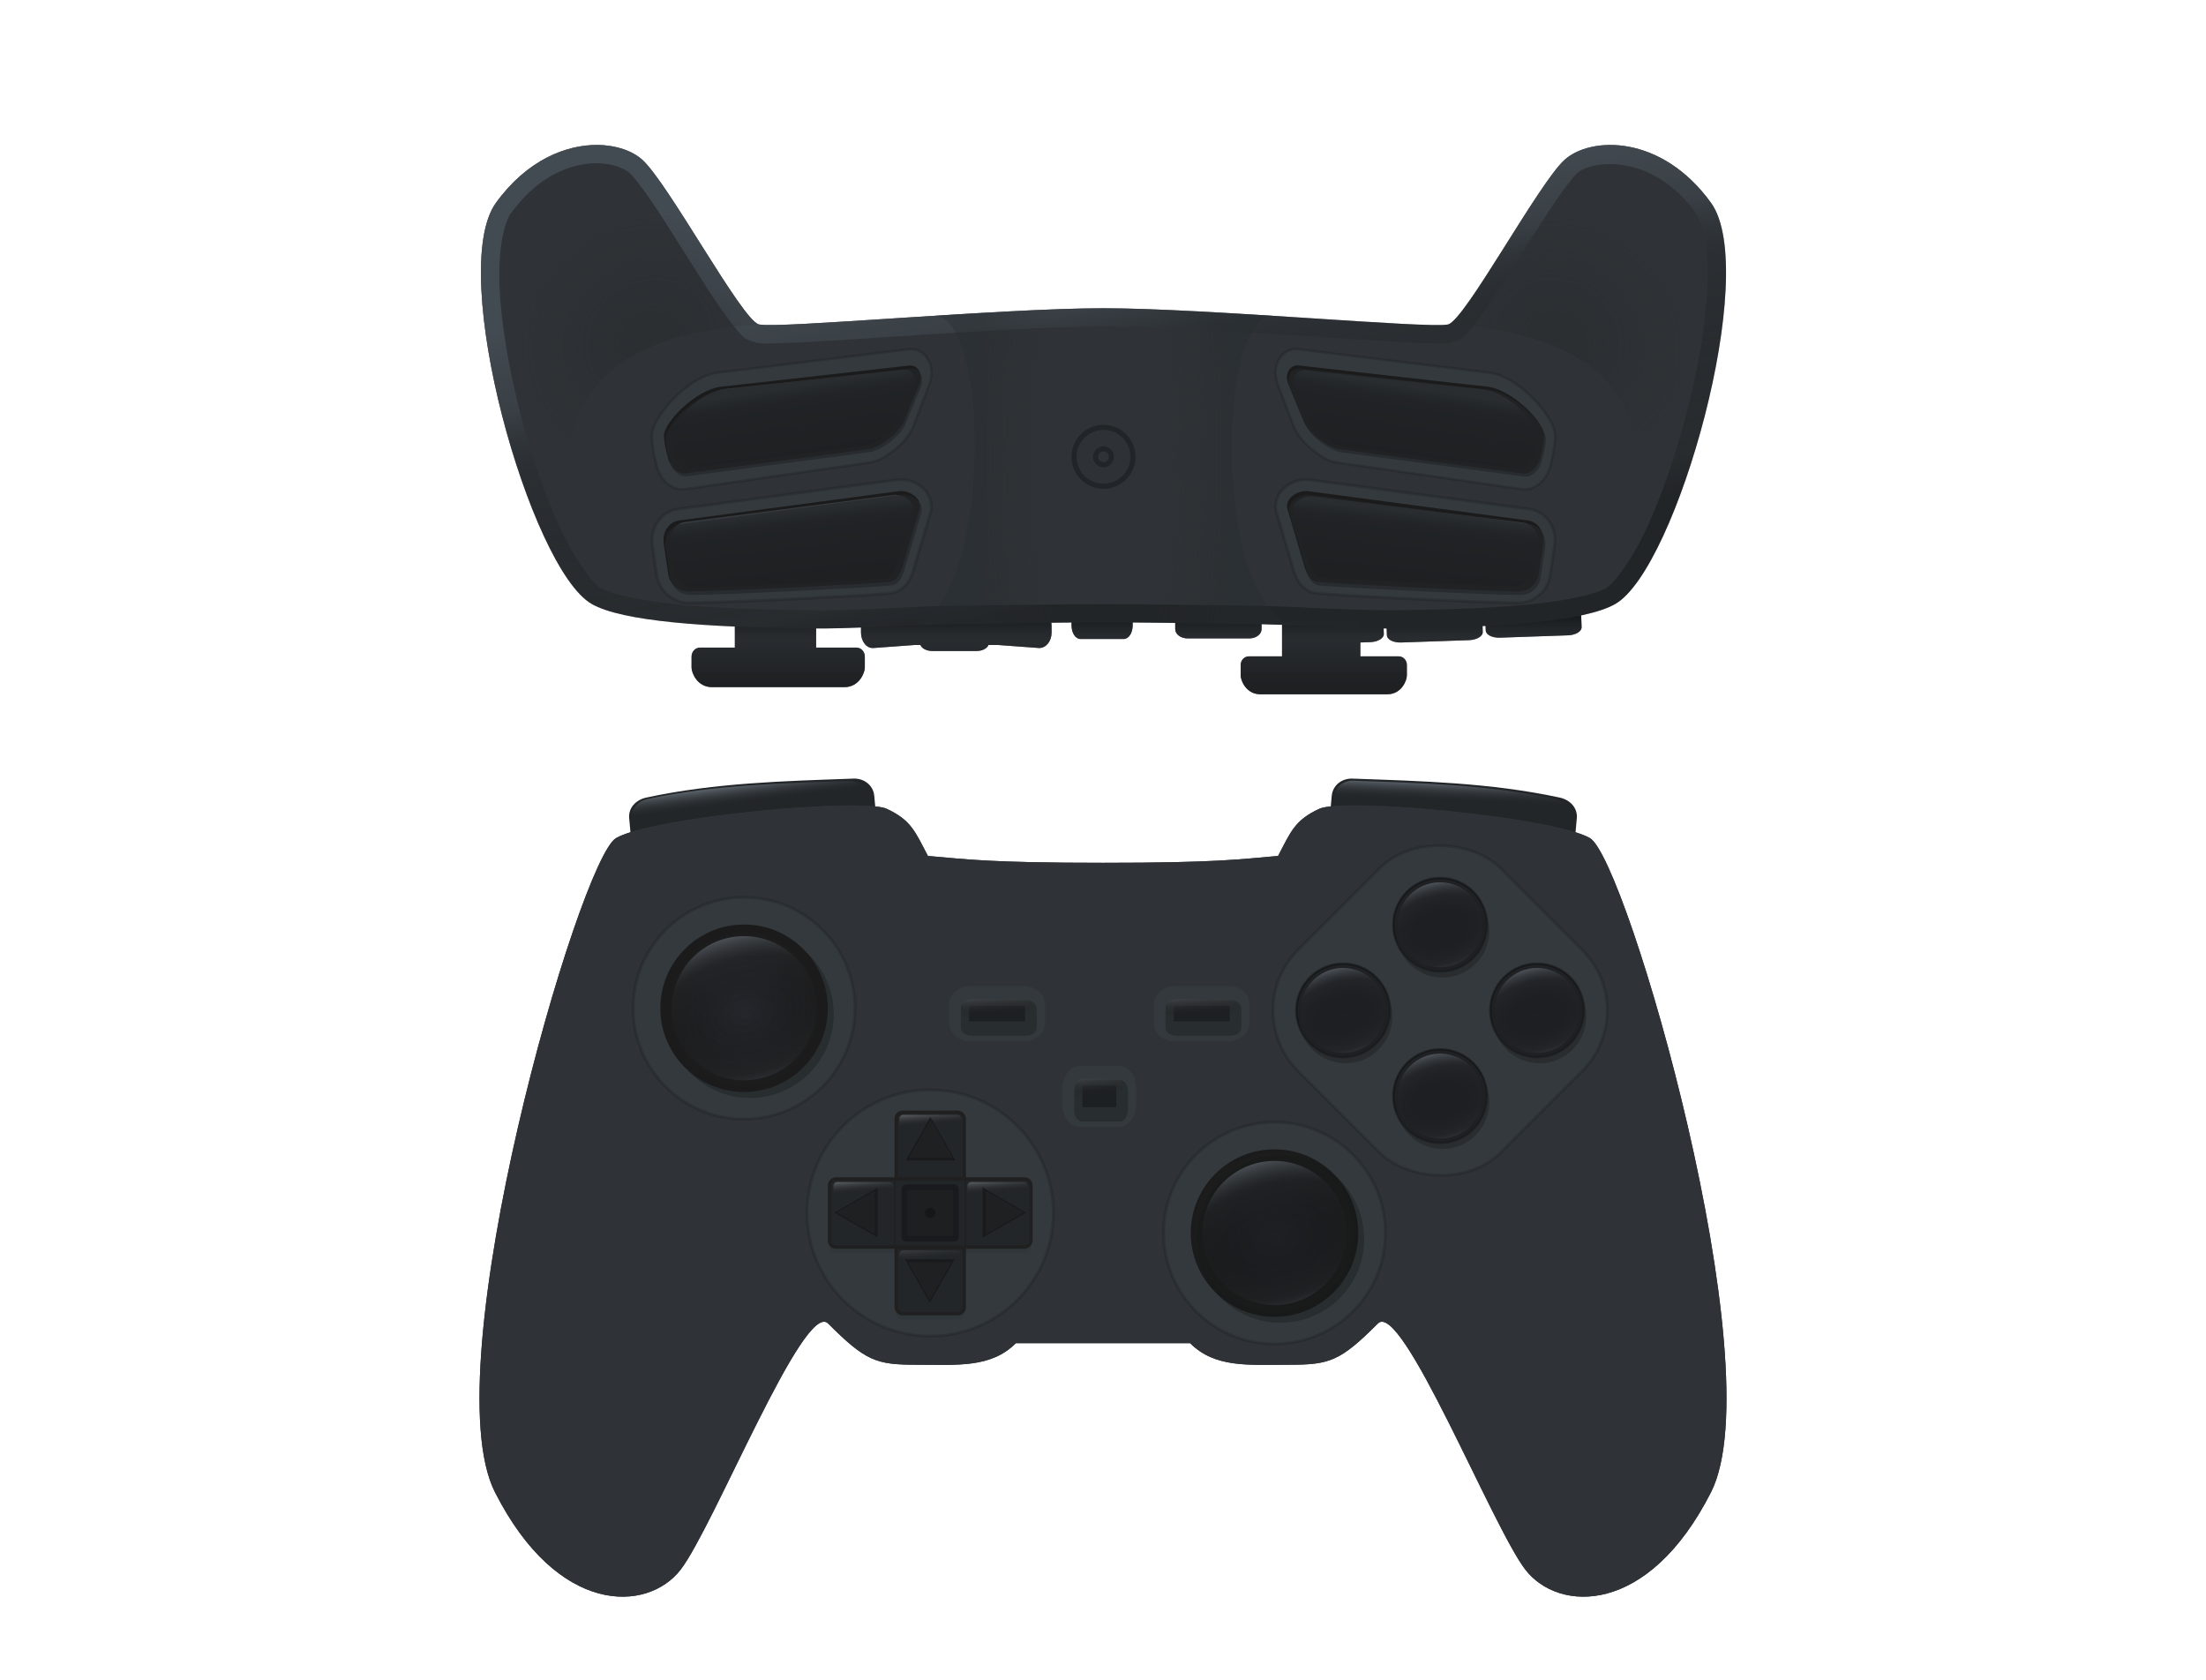 <?xml version="1.0" encoding="UTF-8" standalone="no"?>
<!-- Created with Inkscape (http://www.inkscape.org/) -->

<svg
   width="195.686mm"
   height="149.071mm"
   viewBox="0 0 195.686 149.071"
   version="1.1"
   id="svg1"
   xml:space="preserve"
   inkscape:version="1.3 (0e150ed6c4, 2023-07-21)"
   sodipodi:docname="AR_CONTROLLER_LAYOUT_Inkscape.svg"
   xmlns:inkscape="http://www.inkscape.org/namespaces/inkscape"
   xmlns:sodipodi="http://sodipodi.sourceforge.net/DTD/sodipodi-0.dtd"
   xmlns:xlink="http://www.w3.org/1999/xlink"
   xmlns="http://www.w3.org/2000/svg"
   xmlns:svg="http://www.w3.org/2000/svg"><sodipodi:namedview
     id="namedview1"
     pagecolor="#757c80"
     bordercolor="#eeeeee"
     borderopacity="0.122"
     inkscape:showpageshadow="0"
     inkscape:pageopacity="0"
     inkscape:pagecheckerboard="0"
     inkscape:deskcolor="#525458"
     inkscape:document-units="mm"
     inkscape:zoom="1"
     inkscape:cx="362"
     inkscape:cy="232.5"
     inkscape:window-width="1920"
     inkscape:window-height="1057"
     inkscape:window-x="-8"
     inkscape:window-y="-8"
     inkscape:window-maximized="1"
     inkscape:current-layer="layer2"
     showguides="false" /><defs
     id="defs1"><linearGradient
       id="linearGradient1014"
       inkscape:collect="always"><stop
         style="stop-color:#272a2d;stop-opacity:1;"
         offset="0"
         id="stop1013" /><stop
         style="stop-color:#25282b;stop-opacity:0.009;"
         offset="1"
         id="stop1014" /></linearGradient><linearGradient
       id="linearGradient1010"
       inkscape:collect="always"><stop
         style="stop-color:#272a2d;stop-opacity:1;"
         offset="0"
         id="stop1011" /><stop
         style="stop-color:#25282b;stop-opacity:0;"
         offset="1"
         id="stop1012" /></linearGradient><linearGradient
       id="linearGradient1008"
       inkscape:collect="always"><stop
         style="stop-color:#262a2d;stop-opacity:0;"
         offset="0"
         id="stop1008" /><stop
         style="stop-color:#262a2d;stop-opacity:0;"
         offset="0.5"
         id="stop1010" /><stop
         style="stop-color:#262a2d;stop-opacity:0.372;"
         offset="1"
         id="stop1009" /></linearGradient><linearGradient
       id="linearGradient36"
       inkscape:collect="always"><stop
         style="stop-color:#080a0c;stop-opacity:0.767;"
         offset="0"
         id="stop36" /><stop
         style="stop-color:#2d3135;stop-opacity:0.576;"
         offset="0.419"
         id="stop38" /><stop
         style="stop-color:#1b1c1e;stop-opacity:0.668;"
         offset="1"
         id="stop37" /></linearGradient><linearGradient
       id="linearGradient33"
       inkscape:collect="always"><stop
         style="stop-color:#474f56;stop-opacity:0.845"
         offset="0"
         id="stop29" /><stop
         style="stop-color:#3d444a;stop-opacity:0.737;"
         offset="0.222"
         id="stop30" /><stop
         style="stop-color:#22262a;stop-opacity:0.349;"
         offset="0.406"
         id="stop31" /><stop
         style="stop-color:#09090a;stop-opacity:0.181;"
         offset="0.899"
         id="stop32" /><stop
         style="stop-color:#09090a;stop-opacity:0.342;"
         offset="1"
         id="stop33" /></linearGradient><linearGradient
       id="linearGradient17"
       inkscape:collect="always"><stop
         style="stop-color:#474f56;stop-opacity:0.723;"
         offset="0"
         id="stop17" /><stop
         style="stop-color:#3d444a;stop-opacity:0.737;"
         offset="0.222"
         id="stop19" /><stop
         style="stop-color:#22262a;stop-opacity:0.349;"
         offset="0.406"
         id="stop20" /><stop
         style="stop-color:#09090a;stop-opacity:0.181;"
         offset="0.899"
         id="stop21" /><stop
         style="stop-color:#09090a;stop-opacity:0.342;"
         offset="1"
         id="stop18" /></linearGradient><linearGradient
       id="linearGradient14"
       inkscape:collect="always"><stop
         style="stop-color:#828d98;stop-opacity:1;"
         offset="0"
         id="stop14" /><stop
         style="stop-color:#232629;stop-opacity:0;"
         offset="1"
         id="stop15" /></linearGradient><linearGradient
       id="linearGradient12"
       inkscape:collect="always"><stop
         style="stop-color:#828d98;stop-opacity:1;"
         offset="0"
         id="stop12" /><stop
         style="stop-color:#232629;stop-opacity:0;"
         offset="1"
         id="stop13" /></linearGradient><linearGradient
       id="linearGradient9"
       inkscape:collect="always"><stop
         style="stop-color:#404448;stop-opacity:1;"
         offset="0"
         id="stop8" /><stop
         style="stop-color:#1b1b1b;stop-opacity:0;"
         offset="1"
         id="stop9" /></linearGradient><linearGradient
       id="linearGradient1524"
       inkscape:collect="always"><stop
         style="stop-color:#a1adb6;stop-opacity:0.872;"
         offset="0"
         id="stop1524" /><stop
         style="stop-color:#000000;stop-opacity:0.383;"
         offset="1"
         id="stop1525" /></linearGradient><linearGradient
       id="linearGradient1069"
       inkscape:collect="always"><stop
         style="stop-color:#e5e6e9;stop-opacity:0.122;"
         offset="0"
         id="stop1068" /><stop
         style="stop-color:#000000;stop-opacity:0;"
         offset="1"
         id="stop1069" /></linearGradient><linearGradient
       id="linearGradient1064"
       inkscape:collect="always"><stop
         style="stop-color:#e5e6e9;stop-opacity:0.291;"
         offset="0"
         id="stop1064" /><stop
         style="stop-color:#161719;stop-opacity:0;"
         offset="1"
         id="stop1065" /></linearGradient><linearGradient
       id="linearGradient3"
       inkscape:collect="always"><stop
         style="stop-color:#25272d;stop-opacity:1;"
         offset="0"
         id="stop4" /><stop
         style="stop-color:#1b1b1b;stop-opacity:1;"
         offset="1"
         id="stop5" /></linearGradient><linearGradient
       id="linearGradient1"
       inkscape:collect="always"><stop
         style="stop-color:#000000;stop-opacity:0;"
         offset="0"
         id="stop1" /><stop
         style="stop-color:#32363a;stop-opacity:0.227;"
         offset="0.5"
         id="stop3" /><stop
         style="stop-color:#d9edff;stop-opacity:1;"
         offset="1"
         id="stop2" /></linearGradient><radialGradient
       inkscape:collect="always"
       xlink:href="#linearGradient1"
       id="radialGradient2"
       cx="73.269"
       cy="163.864"
       fx="73.269"
       fy="163.864"
       r="6.699"
       gradientUnits="userSpaceOnUse"
       gradientTransform="matrix(2.436,-0.653,0.393,1.465,-176.674,-102.13)" /><radialGradient
       inkscape:collect="always"
       xlink:href="#linearGradient3"
       id="radialGradient5"
       cx="73.159"
       cy="163.406"
       fx="73.159"
       fy="163.406"
       r="7.428"
       gradientUnits="userSpaceOnUse"
       gradientTransform="matrix(0.917,0,0,0.96,6.061,6.609)" /><radialGradient
       inkscape:collect="always"
       xlink:href="#linearGradient1"
       id="radialGradient2-1"
       cx="73.269"
       cy="163.864"
       fx="73.269"
       fy="163.864"
       r="6.699"
       gradientUnits="userSpaceOnUse"
       gradientTransform="matrix(2.436,-0.653,0.393,1.465,-129.619,-82.187)" /><radialGradient
       inkscape:collect="always"
       xlink:href="#linearGradient3"
       id="radialGradient7"
       cx="120.213"
       cy="183.349"
       fx="120.213"
       fy="183.349"
       r="7.428"
       gradientUnits="userSpaceOnUse" /><radialGradient
       inkscape:collect="always"
       xlink:href="#linearGradient1"
       id="radialGradient2-1-8"
       cx="73.269"
       cy="163.864"
       fx="73.269"
       fy="163.864"
       r="6.699"
       gradientUnits="userSpaceOnUse"
       gradientTransform="matrix(1.436,-0.385,0.231,0.864,-23.934,-23.31)" /><radialGradient
       inkscape:collect="always"
       xlink:href="#linearGradient1"
       id="radialGradient2-1-8-3"
       cx="73.269"
       cy="163.864"
       fx="73.269"
       fy="163.864"
       r="6.699"
       gradientUnits="userSpaceOnUse"
       gradientTransform="matrix(1.436,-0.385,0.231,0.864,-15.33,-30.911)" /><radialGradient
       inkscape:collect="always"
       xlink:href="#linearGradient1"
       id="radialGradient2-1-8-3-9"
       cx="73.269"
       cy="163.864"
       fx="73.269"
       fy="163.864"
       r="6.699"
       gradientUnits="userSpaceOnUse"
       gradientTransform="matrix(1.436,-0.385,0.231,0.864,-15.33,-15.709)" /><radialGradient
       inkscape:collect="always"
       xlink:href="#linearGradient1"
       id="radialGradient2-1-8-3-5"
       cx="73.269"
       cy="163.864"
       fx="73.269"
       fy="163.864"
       r="6.699"
       gradientUnits="userSpaceOnUse"
       gradientTransform="matrix(1.436,-0.385,0.231,0.864,-6.726,-23.31)" /><filter
       inkscape:collect="always"
       style="color-interpolation-filters:sRGB"
       id="filter1064"
       x="-0.04"
       y="-0.035"
       width="1.08"
       height="1.07"><feGaussianBlur
         inkscape:collect="always"
         stdDeviation="0.06"
         id="feGaussianBlur1064" /></filter><filter
       inkscape:collect="always"
       style="color-interpolation-filters:sRGB"
       id="filter1064-2"
       x="-0.04"
       y="-0.035"
       width="1.08"
       height="1.07"><feGaussianBlur
         inkscape:collect="always"
         stdDeviation="0.06"
         id="feGaussianBlur1064-9" /></filter><filter
       inkscape:collect="always"
       style="color-interpolation-filters:sRGB"
       id="filter1064-5"
       x="-0.04"
       y="-0.035"
       width="1.08"
       height="1.07"><feGaussianBlur
         inkscape:collect="always"
         stdDeviation="0.06"
         id="feGaussianBlur1064-1" /></filter><filter
       inkscape:collect="always"
       style="color-interpolation-filters:sRGB"
       id="filter1064-5-6"
       x="-0.04"
       y="-0.035"
       width="1.08"
       height="1.07"><feGaussianBlur
         inkscape:collect="always"
         stdDeviation="0.06"
         id="feGaussianBlur1064-1-8" /></filter><linearGradient
       inkscape:collect="always"
       xlink:href="#linearGradient1064"
       id="linearGradient1065"
       x1="82.202"
       y1="178.753"
       x2="82.295"
       y2="179.859"
       gradientUnits="userSpaceOnUse"
       gradientTransform="matrix(0.97,0,0,1,-4.707,-73.964)" /><linearGradient
       inkscape:collect="always"
       xlink:href="#linearGradient1064"
       id="linearGradient1066"
       gradientUnits="userSpaceOnUse"
       x1="82.202"
       y1="178.753"
       x2="82.295"
       y2="179.859"
       gradientTransform="translate(5.855,-5.963)" /><linearGradient
       inkscape:collect="always"
       xlink:href="#linearGradient1064"
       id="linearGradient1067"
       gradientUnits="userSpaceOnUse"
       gradientTransform="matrix(0.976,0,0,1,6.696,-73.964)"
       x1="82.202"
       y1="178.753"
       x2="82.295"
       y2="179.859" /><linearGradient
       inkscape:collect="always"
       xlink:href="#linearGradient1069"
       id="linearGradient1068"
       gradientUnits="userSpaceOnUse"
       gradientTransform="translate(-1.302,-67.908)"
       x1="82.202"
       y1="178.753"
       x2="82.295"
       y2="179.859" /><filter
       inkscape:collect="always"
       style="color-interpolation-filters:sRGB"
       id="filter1526-0"
       x="-0.052"
       y="-0.08"
       width="1.103"
       height="1.159"><feGaussianBlur
         inkscape:collect="always"
         stdDeviation="2.47"
         id="feGaussianBlur1526-7" /></filter><linearGradient
       inkscape:collect="always"
       xlink:href="#linearGradient1524"
       id="linearGradient1533"
       gradientUnits="userSpaceOnUse"
       x1="89.203"
       y1="156.817"
       x2="102.383"
       y2="206.005"
       spreadMethod="pad"
       gradientTransform="translate(-7.157,-73.964)" /><filter
       inkscape:collect="always"
       style="color-interpolation-filters:sRGB"
       id="filter1539"
       x="-0.063"
       y="-0.099"
       width="1.126"
       height="1.199"><feGaussianBlur
         inkscape:collect="always"
         stdDeviation="2.909"
         id="feGaussianBlur1539" /></filter><clipPath
       clipPathUnits="userSpaceOnUse"
       id="clipPath1539"><path
         id="path1539"
         style="display:inline;fill:#25282c;fill-opacity:1;stroke:none;stroke-width:1.573;stroke-linecap:square;stroke-opacity:0.212;paint-order:markers stroke fill;filter:url(#filter1539)"
         d="m 83.067,145.417 c -5.857,-0.061 -18.608,1.363 -21.26,2.894 -3.264,1.884 -16.325,47.016 -10.747,58.021 5.578,11.005 13.529,10.674 16.46,6.895 2.931,-3.779 10.978,-23.969 13.094,-21.854 3.338,3.338 4.258,3.659 7.855,3.659 3.597,0 6.583,0.308 8.804,-1.913 h 7.726 7.727 c 2.221,2.221 5.207,1.913 8.804,1.913 3.597,0 4.518,-0.322 7.855,-3.659 2.115,-2.115 10.163,18.075 13.094,21.854 2.931,3.779 10.882,4.11 16.46,-6.895 5.578,-11.005 -7.483,-56.136 -10.747,-58.021 -3.264,-1.884 -21.825,-3.607 -24.005,-2.598 -2.179,1.008 -2.53,2.035 -3.657,4.183 -3.469,0.298 -5.49,0.608 -15.531,0.608 -10.042,0 -12.062,-0.31 -15.531,-0.608 -1.127,-2.148 -1.478,-3.175 -3.657,-4.183 -0.409,-0.189 -1.393,-0.282 -2.745,-0.296 z"
         sodipodi:nodetypes="cssssscccsssssscscsc"
         inkscape:label="controller_CLIP"
         clip-path="none" /></clipPath><clipPath
       clipPathUnits="userSpaceOnUse"
       id="clipPath1540"><path
         id="path1540"
         style="display:inline;fill:#2f3337;fill-opacity:1;stroke:none;stroke-width:1.573;stroke-linecap:square;stroke-opacity:0.212;paint-order:markers stroke fill"
         d="m 83.067,145.417 c -5.857,-0.061 -18.608,1.363 -21.26,2.894 -3.264,1.884 -16.325,47.016 -10.747,58.021 5.578,11.005 13.529,10.674 16.46,6.895 2.931,-3.779 10.978,-23.969 13.094,-21.854 3.338,3.338 4.258,3.659 7.855,3.659 3.597,0 6.583,0.308 8.804,-1.913 h 7.726 7.727 c 2.221,2.221 5.207,1.913 8.804,1.913 3.597,0 4.518,-0.322 7.855,-3.659 2.115,-2.115 10.163,18.075 13.094,21.854 2.931,3.779 10.882,4.11 16.46,-6.895 5.578,-11.005 -7.483,-56.136 -10.747,-58.021 -3.264,-1.884 -21.825,-3.607 -24.005,-2.598 -2.179,1.008 -2.53,2.035 -3.657,4.183 -3.469,0.298 -5.49,0.608 -15.531,0.608 -10.042,0 -12.062,-0.31 -15.531,-0.608 -1.127,-2.148 -1.478,-3.175 -3.657,-4.183 -0.409,-0.189 -1.393,-0.282 -2.745,-0.296 z"
         sodipodi:nodetypes="cssssscccsssssscscsc"
         inkscape:label="controller_CLIP"
         clip-path="url(#clipPath1539)" /></clipPath><clipPath
       clipPathUnits="userSpaceOnUse"
       id="clipPath1541"><path
         id="path1541"
         style="display:inline;fill:#2f3337;fill-opacity:1;stroke:none;stroke-width:1.573;stroke-linecap:square;stroke-opacity:0.212;paint-order:markers stroke fill"
         d="m 83.067,145.417 c -5.857,-0.061 -18.608,1.363 -21.26,2.894 -3.264,1.884 -16.325,47.016 -10.747,58.021 5.578,11.005 13.529,10.674 16.46,6.895 2.931,-3.779 10.978,-23.969 13.094,-21.854 3.338,3.338 4.258,3.659 7.855,3.659 3.597,0 6.583,0.308 8.804,-1.913 h 7.726 7.727 c 2.221,2.221 5.207,1.913 8.804,1.913 3.597,0 4.518,-0.322 7.855,-3.659 2.115,-2.115 10.163,18.075 13.094,21.854 2.931,3.779 10.882,4.11 16.46,-6.895 5.578,-11.005 -7.483,-56.136 -10.747,-58.021 -3.264,-1.884 -21.825,-3.607 -24.005,-2.598 -2.179,1.008 -2.53,2.035 -3.657,4.183 -3.469,0.298 -5.49,0.608 -15.531,0.608 -10.042,0 -12.062,-0.31 -15.531,-0.608 -1.127,-2.148 -1.478,-3.175 -3.657,-4.183 -0.409,-0.189 -1.393,-0.282 -2.745,-0.296 z"
         sodipodi:nodetypes="cssssscccsssssscscsc"
         inkscape:label="controller_CLIP"
         transform="translate(-7.157,-73.964)"
         clip-path="url(#clipPath1539)" /></clipPath><clipPath
       clipPathUnits="userSpaceOnUse"
       id="clipPath1542"><path
         id="path1542"
         style="display:inline;fill:#2f3337;fill-opacity:1;stroke:none;stroke-width:1.573;stroke-linecap:square;stroke-opacity:0.212;paint-order:markers stroke fill"
         d="m 83.067,145.417 c -5.857,-0.061 -18.608,1.363 -21.26,2.894 -3.264,1.884 -16.325,47.016 -10.747,58.021 5.578,11.005 13.529,10.674 16.46,6.895 2.931,-3.779 10.978,-23.969 13.094,-21.854 3.338,3.338 4.258,3.659 7.855,3.659 3.597,0 6.583,0.308 8.804,-1.913 h 7.726 7.727 c 2.221,2.221 5.207,1.913 8.804,1.913 3.597,0 4.518,-0.322 7.855,-3.659 2.115,-2.115 10.163,18.075 13.094,21.854 2.931,3.779 10.882,4.11 16.46,-6.895 5.578,-11.005 -7.483,-56.136 -10.747,-58.021 -3.264,-1.884 -21.825,-3.607 -24.005,-2.598 -2.179,1.008 -2.53,2.035 -3.657,4.183 -3.469,0.298 -5.49,0.608 -15.531,0.608 -10.042,0 -12.062,-0.31 -15.531,-0.608 -1.127,-2.148 -1.478,-3.175 -3.657,-4.183 -0.409,-0.189 -1.393,-0.282 -2.745,-0.296 z"
         sodipodi:nodetypes="cssssscccsssssscscsc"
         inkscape:label="controller_CLIP"
         transform="translate(-7.157,-73.964)"
         clip-path="url(#clipPath1539)" /></clipPath><linearGradient
       inkscape:collect="always"
       xlink:href="#linearGradient9"
       id="linearGradient1549"
       x1="95.661"
       y1="161.988"
       x2="95.831"
       y2="164.013"
       gradientUnits="userSpaceOnUse"
       gradientTransform="matrix(0.911,0,0,0.824,1.374,-45.13)" /><linearGradient
       inkscape:collect="always"
       xlink:href="#linearGradient9"
       id="linearGradient10"
       gradientUnits="userSpaceOnUse"
       gradientTransform="matrix(0.911,0,0,0.824,19.526,-45.134)"
       x1="95.661"
       y1="161.988"
       x2="95.831"
       y2="164.013" /><linearGradient
       inkscape:collect="always"
       xlink:href="#linearGradient9"
       id="linearGradient11"
       gradientUnits="userSpaceOnUse"
       gradientTransform="matrix(0.609,0,0,0.824,39.317,-38.077)"
       x1="95.661"
       y1="161.988"
       x2="95.831"
       y2="164.013" /><filter
       inkscape:collect="always"
       style="color-interpolation-filters:sRGB"
       id="filter11"
       x="-0.03"
       y="-0.03"
       width="1.061"
       height="1.061"><feGaussianBlur
         inkscape:collect="always"
         stdDeviation="0.225"
         id="feGaussianBlur11" /></filter><linearGradient
       inkscape:collect="always"
       xlink:href="#linearGradient12"
       id="linearGradient13"
       x1="71.194"
       y1="143.702"
       x2="71.472"
       y2="145.845"
       gradientUnits="userSpaceOnUse"
       gradientTransform="matrix(1.019,0,0,1,-8.761,-74.328)" /><linearGradient
       inkscape:collect="always"
       xlink:href="#linearGradient14"
       id="linearGradient15"
       x1="128.409"
       y1="69.253"
       x2="128.33"
       y2="71.313"
       gradientUnits="userSpaceOnUse"
       gradientTransform="matrix(1.022,0,0,1,-3.099,-0.265)" /><filter
       inkscape:collect="always"
       style="color-interpolation-filters:sRGB"
       id="filter15"
       x="-0.013"
       y="-0.031"
       width="1.027"
       height="1.062"><feGaussianBlur
         inkscape:collect="always"
         stdDeviation="0.139"
         id="feGaussianBlur15" /></filter><filter
       inkscape:collect="always"
       style="color-interpolation-filters:sRGB"
       id="filter16"
       x="-0.014"
       y="-0.016"
       width="1.029"
       height="1.031"><feGaussianBlur
         inkscape:collect="always"
         stdDeviation="0.154"
         id="feGaussianBlur16" /></filter><filter
       inkscape:collect="always"
       style="color-interpolation-filters:sRGB"
       id="filter17"
       x="-0.014"
       y="-0.025"
       width="1.028"
       height="1.05"><feGaussianBlur
         inkscape:collect="always"
         stdDeviation="0.36"
         id="feGaussianBlur17" /></filter><linearGradient
       inkscape:collect="always"
       xlink:href="#linearGradient17"
       id="linearGradient18"
       x1="72.214"
       y1="100.652"
       x2="73.831"
       y2="110.827"
       gradientUnits="userSpaceOnUse"
       gradientTransform="matrix(0.785,0,0,0.754,8.721,-42.559)" /><linearGradient
       inkscape:collect="always"
       xlink:href="#linearGradient17"
       id="linearGradient18-0"
       x1="72.214"
       y1="100.652"
       x2="73.831"
       y2="110.827"
       gradientUnits="userSpaceOnUse"
       gradientTransform="matrix(-0.787,0,0,0.756,187.333,-42.684)" /><linearGradient
       inkscape:collect="always"
       xlink:href="#linearGradient17"
       id="linearGradient23"
       x1="65.401"
       y1="38.941"
       x2="66.262"
       y2="46.085"
       gradientUnits="userSpaceOnUse"
       gradientTransform="matrix(1.027,0,0,1,-1.874,5.432)" /><linearGradient
       inkscape:collect="always"
       xlink:href="#linearGradient17"
       id="linearGradient24"
       gradientUnits="userSpaceOnUse"
       x1="65.401"
       y1="38.941"
       x2="66.262"
       y2="46.085"
       gradientTransform="matrix(-1.036,0,0,0.969,198.273,6.757)" /><linearGradient
       inkscape:collect="always"
       xlink:href="#linearGradient33"
       id="linearGradient27"
       x1="90.357"
       y1="90.716"
       x2="96.203"
       y2="123.159"
       gradientUnits="userSpaceOnUse" /><filter
       inkscape:collect="always"
       style="color-interpolation-filters:sRGB"
       id="filter29"
       x="-0.028"
       y="-0.068"
       width="1.056"
       height="1.137"><feGaussianBlur
         inkscape:collect="always"
         stdDeviation="1.318"
         id="feGaussianBlur29" /></filter><clipPath
       clipPathUnits="userSpaceOnUse"
       id="clipPath34"><path
         id="path34"
         style="display:inline;fill:#2f3337;fill-opacity:1;stroke:none;stroke-width:3.239;stroke-linecap:square;stroke-dasharray:none;stroke-opacity:1;paint-order:markers stroke fill"
         d="m 60.175,81.391 c -2.789,-0.029 -6.271,1.327 -9.022,5.131 -4.401,6.087 3.038,32.44 8.479,35.582 2.721,1.571 10.285,2.072 19.064,2.181 1.097,0.014 2.214,-0.002 3.342,-0.033 1.128,-0.032 2.268,-0.079 3.413,-0.13 2.29,-0.102 4.599,-0.219 6.87,-0.247 2.271,-0.029 4.505,-0.061 6.644,-0.086 2.139,-0.025 4.184,-0.043 6.078,-0.043 1.894,0 3.939,0.018 6.078,0.043 2.139,0.025 4.373,0.057 6.644,0.086 1.136,0.014 2.281,0.051 3.428,0.096 1.147,0.045 2.297,0.1 3.442,0.151 2.29,0.102 4.56,0.191 6.755,0.164 8.779,-0.109 16.344,-0.61 19.064,-2.181 5.441,-3.141 12.88,-29.494 8.479,-35.582 -4.401,-6.087 -10.675,-5.904 -12.987,-3.814 -2.312,2.09 -8.812,14.194 -10.331,14.601 -1.519,0.407 -21.436,-1.434 -30.573,-1.434 -9.137,0 -29.053,1.841 -30.573,1.434 -1.519,-0.407 -8.019,-12.511 -10.331,-14.601 -0.867,-0.784 -2.291,-1.3 -3.965,-1.317 z"
         sodipodi:nodetypes="ssssssssssssssssssssss"
         inkscape:label="TOPVIEW_CONTROLLER" /></clipPath><linearGradient
       inkscape:collect="always"
       xlink:href="#linearGradient36"
       id="linearGradient37"
       x1="96.705"
       y1="56.529"
       x2="96.705"
       y2="63.501"
       gradientUnits="userSpaceOnUse"
       gradientTransform="translate(0,-2.77)" /><filter
       inkscape:collect="always"
       style="color-interpolation-filters:sRGB"
       id="filter51"
       x="-0.01"
       y="-0.024"
       width="1.019"
       height="1.049"><feGaussianBlur
         inkscape:collect="always"
         stdDeviation="0.09"
         id="feGaussianBlur51" /></filter><filter
       inkscape:collect="always"
       style="color-interpolation-filters:sRGB"
       id="filter52"
       x="-0.01"
       y="-0.024"
       width="1.019"
       height="1.049"><feGaussianBlur
         inkscape:collect="always"
         stdDeviation="0.09"
         id="feGaussianBlur52" /></filter><filter
       inkscape:collect="always"
       style="color-interpolation-filters:sRGB"
       id="filter53"
       x="-0.008"
       y="-0.019"
       width="1.016"
       height="1.037"><feGaussianBlur
         inkscape:collect="always"
         stdDeviation="0.09"
         id="feGaussianBlur53" /></filter><filter
       inkscape:collect="always"
       style="color-interpolation-filters:sRGB"
       id="filter54"
       x="-0.008"
       y="-0.019"
       width="1.016"
       height="1.037"><feGaussianBlur
         inkscape:collect="always"
         stdDeviation="0.09"
         id="feGaussianBlur54" /></filter><radialGradient
       inkscape:collect="always"
       xlink:href="#linearGradient1008"
       id="radialGradient1009"
       cx="103.78"
       cy="109.602"
       fx="103.78"
       fy="109.602"
       r="14.621"
       gradientTransform="matrix(0.781,2.3470017e-7,-7.7764914e-7,2.788,16.871,-270.495)"
       gradientUnits="userSpaceOnUse" /><radialGradient
       inkscape:collect="always"
       xlink:href="#linearGradient1010"
       id="radialGradient1012"
       cx="64.858"
       cy="99.646"
       fx="64.858"
       fy="99.646"
       r="12.326"
       gradientTransform="matrix(0.866,-0.5,0.46,0.797,-37.187,51.724)"
       gradientUnits="userSpaceOnUse" /><radialGradient
       inkscape:collect="always"
       xlink:href="#linearGradient1014"
       id="radialGradient1012-0"
       cx="64.858"
       cy="99.646"
       fx="64.858"
       fy="99.646"
       r="12.326"
       gradientTransform="matrix(-0.866,-0.5,-0.46,0.797,240.118,-22.24)"
       gradientUnits="userSpaceOnUse" /></defs><g
     inkscape:label="CONTROLLER"
     inkscape:groupmode="layer"
     id="layer1"
     transform="translate(-7.157,-73.964)"
     style="display:inline"><path
       id="rect9"
       style="fill:#232629;fill-opacity:1;stroke:none;stroke-width:0.491;stroke-linecap:square;stroke-opacity:0.352;paint-order:markers stroke fill"
       d="m 64.494,144.716 c 6.128,-1.317 12.255,-1.461 18.383,-1.681 0.933,-0.033 1.747,0.595 1.832,1.525 l 0.36,3.942 c 0.085,0.93 -0.595,1.747 -1.525,1.832 l -18.383,1.681 c -0.93,0.085 -1.747,-0.595 -1.832,-1.525 l -0.36,-3.942 c -0.085,-0.93 0.612,-1.636 1.525,-1.832 z"
       sodipodi:nodetypes="sssssssss"
       inkscape:label="FRONTVIEW_L" /><path
       id="rect9-9"
       style="fill:#232629;fill-opacity:1;stroke:none;stroke-width:0.491;stroke-linecap:square;stroke-opacity:0.352;paint-order:markers stroke fill"
       d="m 145.505,144.716 c -6.128,-1.317 -12.255,-1.461 -18.383,-1.681 -0.933,-0.033 -1.747,0.595 -1.832,1.525 l -0.36,3.942 c -0.085,0.93 0.595,1.747 1.525,1.832 l 18.383,1.681 c 0.93,0.085 1.747,-0.595 1.832,-1.525 l 0.36,-3.942 c 0.085,-0.93 -0.612,-1.636 -1.525,-1.832 z"
       sodipodi:nodetypes="sssssssss"
       inkscape:label="FRONTVIEW_R" /><path
       id="rect10"
       style="fill:#2f3337;fill-opacity:1;stroke:none;stroke-width:1.573;stroke-linecap:square;stroke-opacity:0.212;paint-order:markers stroke fill"
       d="m 83.067,145.417 c -5.857,-0.061 -18.608,1.363 -21.26,2.894 -3.264,1.884 -16.325,47.016 -10.747,58.021 5.578,11.005 13.529,10.674 16.46,6.895 2.931,-3.779 10.978,-23.969 13.094,-21.854 3.338,3.338 4.258,3.659 7.855,3.659 3.597,0 6.583,0.308 8.804,-1.913 h 7.726 7.727 c 2.221,2.221 5.207,1.913 8.804,1.913 3.597,0 4.518,-0.322 7.855,-3.659 2.115,-2.115 10.163,18.075 13.094,21.854 2.931,3.779 10.882,4.11 16.46,-6.895 5.578,-11.005 -7.483,-56.136 -10.747,-58.021 -3.264,-1.884 -21.825,-3.607 -24.005,-2.598 -2.179,1.008 -2.53,2.035 -3.657,4.183 -3.469,0.298 -5.49,0.608 -15.531,0.608 -10.042,0 -12.062,-0.31 -15.531,-0.608 -1.127,-2.148 -1.478,-3.175 -3.657,-4.183 -0.409,-0.189 -1.393,-0.282 -2.745,-0.296 z"
       sodipodi:nodetypes="cssssscccsssssscscsc"
       inkscape:label="FRONTVIEW_CONTROLLER" /><path
       style="color:#000000;display:inline;mix-blend-mode:soft-light;fill:url(#linearGradient1533);stroke-linecap:square;-inkscape-stroke:none;paint-order:markers stroke fill;filter:url(#filter1526-0)"
       d="m 75.931,69.366 c -3.113,-0.032 -7.784,0.317 -12.115,0.867 -2.166,0.275 -4.234,0.6 -5.977,0.965 -1.742,0.365 -3.064,0.667 -4.232,1.342 -0.854,0.493 -1.096,0.983 -1.445,1.541 -0.35,0.558 -0.682,1.21 -1.035,1.98 -0.706,1.54 -1.478,3.547 -2.291,5.924 -1.626,4.755 -3.404,10.967 -4.908,17.482 -1.504,6.515 -2.732,13.321 -3.236,19.281 -0.504,5.96 -0.451,11.005 1.352,14.562 2.974,5.867 6.769,9.05 10.543,10.064 3.774,1.015 7.42,-0.246 9.428,-2.834 1.001,-1.29 1.988,-3.231 3.201,-5.648 1.213,-2.418 2.557,-5.228 3.865,-7.83 1.309,-2.602 2.597,-5.014 3.59,-6.51 0.216,-0.326 0.289,-0.37 0.467,-0.594 1.134,1.064 2.158,1.918 3.289,2.432 1.511,0.685 3.026,0.764 4.887,0.764 1.739,0 3.451,0.096 5.201,-0.143 1.427,-0.194 2.874,-0.8 4.178,-1.77 h 7.152 7.152 c 1.303,0.97 2.751,1.575 4.178,1.77 1.75,0.238 3.462,0.143 5.201,0.143 1.861,0 3.376,-0.078 4.887,-0.764 1.131,-0.513 2.155,-1.368 3.289,-2.432 0.177,0.223 0.251,0.268 0.467,0.594 0.993,1.496 2.281,3.907 3.59,6.51 1.309,2.602 2.652,5.412 3.865,7.83 1.213,2.418 2.2,4.358 3.201,5.648 2.007,2.588 5.654,3.849 9.428,2.834 3.774,-1.015 7.569,-4.198 10.543,-10.064 1.803,-3.557 1.855,-8.602 1.352,-14.562 -0.504,-5.96 -1.733,-12.766 -3.236,-19.281 -1.504,-6.515 -3.282,-12.728 -4.908,-17.482 -0.813,-2.377 -1.585,-4.384 -2.291,-5.924 -0.353,-0.77 -0.685,-1.422 -1.035,-1.98 -0.35,-0.558 -0.591,-1.048 -1.445,-1.541 -1.438,-0.83 -3.173,-1.162 -5.486,-1.588 -2.313,-0.425 -5.051,-0.79 -7.756,-1.064 -2.705,-0.275 -5.369,-0.457 -7.545,-0.508 -1.088,-0.025 -2.051,-0.021 -2.869,0.031 -0.818,0.052 -1.38,0.035 -2.268,0.445 -1.296,0.6 -2.304,1.377 -3.002,2.285 -0.445,0.579 -0.724,1.196 -1.037,1.799 -2.943,0.268 -5.302,0.514 -14.273,0.514 -8.971,0 -11.331,-0.246 -14.273,-0.514 -0.313,-0.603 -0.592,-1.22 -1.037,-1.799 -0.698,-0.908 -1.706,-1.686 -3.002,-2.285 -0.666,-0.308 -1.111,-0.337 -1.678,-0.396 -0.567,-0.059 -1.203,-0.086 -1.922,-0.094 z m -0.043,4.174 c 0.633,0.007 1.165,0.032 1.531,0.07 0.366,0.038 0.616,0.152 0.359,0.033 0.884,0.409 1.142,0.648 1.445,1.043 0.304,0.395 0.655,1.099 1.24,2.215 l 0.531,1.012 1.139,0.098 c 3.415,0.294 5.625,0.617 15.709,0.617 10.084,0 12.294,-0.324 15.709,-0.617 l 1.139,-0.098 0.531,-1.012 c 0.586,-1.116 0.937,-1.82 1.24,-2.215 0.304,-0.395 0.562,-0.634 1.445,-1.043 -0.342,0.158 0.152,-0.027 0.779,-0.066 0.627,-0.04 1.498,-0.049 2.508,-0.025 2.019,0.047 4.605,0.223 7.221,0.488 2.616,0.265 5.269,0.622 7.422,1.018 2.071,0.381 3.695,0.915 3.998,1.057 0.049,0.05 0.089,0.081 0.152,0.182 0.198,0.315 0.474,0.838 0.779,1.504 0.611,1.332 1.351,3.246 2.135,5.537 1.567,4.581 3.319,10.692 4.791,17.07 1.472,6.379 2.666,13.038 3.145,18.693 0.478,5.656 0.07,10.379 -0.916,12.324 -2.604,5.138 -5.573,7.294 -7.902,7.92 -2.329,0.626 -4.123,-0.169 -5.047,-1.359 -0.465,-0.599 -1.583,-2.598 -2.77,-4.963 -1.186,-2.365 -2.535,-5.181 -3.869,-7.834 -1.334,-2.653 -2.637,-5.129 -3.84,-6.941 -0.601,-0.906 -1.136,-1.645 -1.879,-2.264 -0.371,-0.31 -0.81,-0.634 -1.541,-0.77 -0.731,-0.136 -1.778,0.178 -2.32,0.721 -1.625,1.625 -2.534,2.346 -3.217,2.656 -0.683,0.31 -1.426,0.393 -3.162,0.393 -1.858,0 -3.439,0.058 -4.637,-0.105 -1.197,-0.163 -1.948,-0.451 -2.693,-1.197 l -0.611,-0.611 h -8.59 -8.59 l -0.611,0.611 c -0.746,0.746 -1.496,1.034 -2.693,1.197 -1.197,0.163 -2.779,0.105 -4.637,0.105 -1.736,0 -2.479,-0.083 -3.162,-0.393 -0.683,-0.31 -1.592,-1.032 -3.217,-2.656 -0.543,-0.543 -1.589,-0.856 -2.32,-0.721 -0.731,0.136 -1.17,0.46 -1.541,0.77 -0.743,0.619 -1.278,1.357 -1.879,2.264 -1.203,1.813 -2.506,4.288 -3.84,6.941 -1.334,2.653 -2.683,5.469 -3.869,7.834 -1.186,2.365 -2.305,4.364 -2.77,4.963 -0.923,1.191 -2.718,1.986 -5.047,1.359 -2.329,-0.626 -5.298,-2.781 -7.902,-7.92 -0.986,-1.945 -1.394,-6.668 -0.916,-12.324 0.478,-5.656 1.672,-12.315 3.145,-18.693 1.472,-6.379 3.224,-12.489 4.791,-17.07 0.783,-2.291 1.524,-4.205 2.135,-5.537 0.305,-0.666 0.582,-1.189 0.779,-1.504 0.065,-0.104 0.107,-0.138 0.156,-0.188 0.26,-0.121 1.348,-0.511 2.84,-0.824 1.577,-0.331 3.561,-0.645 5.646,-0.91 4.171,-0.53 8.803,-0.862 11.547,-0.834 z"
       id="path1532"
       inkscape:label="controller_RIMLIGHT"
       clip-path="url(#clipPath1542)"
       transform="translate(7.157,73.964)" /><g
       id="g27"
       inkscape:label="ACENT_HIGHLIGHT"
       style="fill:#33393d;fill-opacity:1;stroke:#000000;stroke-width:0.265;stroke-dasharray:none;stroke-opacity:0.146;paint-order:markers stroke fill"><circle
         style="fill:#33393d;fill-opacity:1;stroke:#000000;stroke-width:0.265;stroke-linecap:square;stroke-dasharray:none;stroke-opacity:0.146;paint-order:markers stroke fill"
         id="path15-4"
         cx="89.671"
         cy="181.57"
         r="10.925"
         inkscape:label="ACCENT4" /><circle
         style="fill:#33393d;fill-opacity:1;stroke:#000000;stroke-width:0.265;stroke-linecap:square;stroke-dasharray:none;stroke-opacity:0.146;paint-order:markers stroke fill"
         id="path14-6-7-2-6"
         cx="120.213"
         cy="183.349"
         r="9.84"
         inkscape:label="ACCENT3" /><circle
         style="fill:#33393d;fill-opacity:1;stroke:#000000;stroke-width:0.265;stroke-linecap:square;stroke-dasharray:none;stroke-opacity:0.146;paint-order:markers stroke fill"
         id="path14-6-7-2"
         cx="73.159"
         cy="163.406"
         r="9.84"
         inkscape:label="ACCENT2" /><rect
         style="fill:#33393d;fill-opacity:1;stroke:#000000;stroke-width:0.265;stroke-linecap:square;stroke-dasharray:none;stroke-opacity:0.146;paint-order:markers stroke fill"
         id="rect22"
         width="25.432"
         height="25.432"
         x="-33.008"
         y="198.361"
         rx="7.616"
         ry="7.616"
         transform="rotate(-45)"
         inkscape:label="ACCENT1" /></g><g
       id="g11"
       inkscape:label="DPAD"><path
         id="rect2-5-2-9"
         style="opacity:0.333;fill:#18191b;fill-opacity:1;stroke-width:3.314;stroke-linecap:square;stroke-opacity:0.212;paint-order:markers stroke fill;filter:url(#filter11)"
         inkscape:label="DPAD_Shade"
         d="m 87.216,173.166 c -0.311,0 -0.562,0.251 -0.562,0.562 v 5.354 h -5.354 c -0.311,0 -0.562,0.251 -0.562,0.562 v 4.91 c 0,0.311 0.251,0.562 0.562,0.562 h 5.354 v 5.354 c 0,0.311 0.251,0.562 0.562,0.562 h 4.91 c 0.311,0 0.562,-0.251 0.562,-0.562 v -5.354 h 5.354 c 0.311,0 0.562,-0.251 0.562,-0.562 v -4.91 c 0,-0.311 -0.251,-0.562 -0.562,-0.562 h -5.354 v -5.354 c 0,-0.311 -0.251,-0.562 -0.562,-0.562 z" /><rect
         style="fill:#232629;fill-opacity:1;stroke:#202020;stroke-width:0.3;stroke-linecap:square;stroke-dasharray:none;stroke-opacity:1;paint-order:markers stroke fill"
         id="rect2-5-2"
         width="6.035"
         height="17.868"
         x="86.654"
         y="172.636"
         rx="0.562"
         ry="0.562"
         inkscape:label="rect2" /><rect
         style="fill:#232629;fill-opacity:1;stroke:#202020;stroke-width:0.3;stroke-linecap:square;stroke-dasharray:none;stroke-opacity:1;paint-order:markers stroke fill"
         id="rect2-5-6-8"
         width="6.035"
         height="17.868"
         x="178.553"
         y="-98.605"
         rx="0.562"
         ry="0.562"
         transform="rotate(90)"
         inkscape:label="rect1" /><rect
         style="fill:#1d1f20;fill-opacity:1;stroke:#191a1d;stroke-width:0.514;stroke-linecap:square;stroke-dasharray:none;stroke-opacity:1;paint-order:markers stroke fill"
         id="rect3-9"
         width="4.581"
         height="4.581"
         x="87.381"
         y="179.28"
         rx="0.195"
         ry="0.195"
         inkscape:label="shape2" /><rect
         style="fill:none;fill-opacity:1;stroke:#202020;stroke-width:0.144;stroke-linecap:square;stroke-dasharray:none;stroke-opacity:1;paint-order:markers stroke fill"
         id="rect3-9-8"
         width="6.26"
         height="6.26"
         x="86.541"
         y="178.44"
         rx="0.266"
         ry="0.266"
         inkscape:label="shape2" /><circle
         style="fill:#161719;fill-opacity:1;stroke:none;stroke-width:0.529;stroke-linecap:square;stroke-dasharray:none;stroke-opacity:1;paint-order:markers stroke fill"
         id="path6-5"
         cx="89.671"
         cy="181.57"
         r="0.465"
         inkscape:label="shape1" /><path
         style="color:#000000;fill:#1e2022;fill-opacity:1;stroke-width:0.773;stroke-linecap:square;-inkscape-stroke:none;paint-order:markers stroke fill"
         d="m 91.568,176.664 h -3.795 l 1.897,-3.32 z"
         id="path5-9"
         sodipodi:nodetypes="cccc"
         inkscape:label="UP" /><path
         style="color:#000000;fill:#1e2022;fill-opacity:1;stroke-width:0.773;stroke-linecap:square;-inkscape-stroke:none;paint-order:markers stroke fill"
         d="m 94.577,179.673 v 3.795 l 3.32,-1.897 z"
         id="path5-2-5"
         sodipodi:nodetypes="cccc"
         inkscape:label="RIGHT" /><path
         style="color:#000000;fill:#1e2022;fill-opacity:1;stroke-width:0.773;stroke-linecap:square;-inkscape-stroke:none;paint-order:markers stroke fill"
         d="m 84.765,179.673 v 3.795 l -3.32,-1.897 z"
         id="path5-2-7-7"
         sodipodi:nodetypes="cccc"
         inkscape:label="LEFT" /><path
         style="color:#000000;fill:#1e2022;fill-opacity:1;stroke-width:0.773;stroke-linecap:square;-inkscape-stroke:none;paint-order:markers stroke fill"
         d="m 87.774,185.926 h 3.795 l -1.897,3.32 z"
         id="path5-2-7-7-8"
         sodipodi:nodetypes="cccc"
         inkscape:label="DOWN" /></g><rect
       style="fill:#1f2124;fill-opacity:1;stroke:#33393d;stroke-width:1.76;stroke-linecap:square;stroke-dasharray:none;stroke-opacity:1;paint-order:markers stroke fill"
       id="rect7-7-8-9"
       width="4.773"
       height="3.682"
       x="-107.064"
       y="169.383"
       rx="0.691"
       ry="1.061"
       transform="scale(-1,1)"
       inkscape:label="FRONTVIEW_HOME" /><rect
       style="fill:#1f2124;fill-opacity:1;stroke:#33393d;stroke-width:1.76;stroke-linecap:square;stroke-dasharray:none;stroke-opacity:1;paint-order:markers stroke fill"
       id="rect14"
       width="6.738"
       height="3.145"
       x="92.232"
       y="162.314"
       rx="0.964"
       ry="0.728"
       inkscape:label="FRONTVIEW_SELECT" /><rect
       style="fill:#1f2124;fill-opacity:1;stroke:#33393d;stroke-width:1.76;stroke-linecap:square;stroke-dasharray:none;stroke-opacity:1;paint-order:markers stroke fill"
       id="rect14-6"
       width="6.738"
       height="3.145"
       x="-117.122"
       y="162.314"
       rx="0.964"
       ry="0.728"
       transform="scale(-1,1)"
       inkscape:label="FRONTVIEW_START" /><path
       id="rect7-7-8-9-1"
       style="mix-blend-mode:normal;fill:#1c1f21;fill-opacity:0.452;stroke:none;stroke-width:1.76;stroke-linecap:square;stroke-dasharray:none;stroke-opacity:1;paint-order:markers stroke fill;filter:url(#filter15)"
       inkscape:label="FRONTVIEW_SELECTIONS_SHADE"
       d="m 93.349,162.703 c -0.534,0 -0.964,0.324 -0.964,0.728 v 1.689 c 0,0.403 0.43,0.728 0.964,0.728 h 4.81 c 0.534,0 0.964,-0.324 0.964,-0.728 v -1.689 c 0,-0.403 -0.43,-0.728 -0.964,-0.728 z m 18.151,0 c -0.534,0 -0.964,0.324 -0.964,0.728 v 1.689 c 0,0.403 0.43,0.728 0.964,0.728 h 4.811 c 0.534,0 0.964,-0.324 0.964,-0.728 v -1.689 c 0,-0.403 -0.43,-0.728 -0.964,-0.728 z m -8.366,7.068 c -0.383,0 -0.691,0.473 -0.691,1.061 v 1.561 c 0,0.588 0.308,1.06 0.691,1.06 h 3.39 c 0.383,0 0.691,-0.473 0.691,-1.06 v -1.561 c 0,-0.588 -0.308,-1.061 -0.691,-1.061 z" /><circle
       style="fill:url(#radialGradient7);fill-opacity:1;stroke:none;stroke-width:0.363;stroke-linecap:square;stroke-dasharray:none;stroke-opacity:0.352;paint-order:markers stroke fill"
       id="path14-6"
       cx="120.213"
       cy="183.349"
       r="7.428"
       inkscape:label="FRONTVIEW_RIGHTSTICK" /><path
       id="path14-6-6"
       style="fill:#121516;fill-opacity:0.338;stroke:none;stroke-width:0.363;stroke-linecap:square;stroke-dasharray:none;stroke-opacity:0.352;paint-order:markers stroke fill;filter:url(#filter17)"
       inkscape:label="FRONTVIEW_STICKS_SHADE"
       d="m 73.688,156.507 a 7.428,7.428 0 0 0 -7.428,7.427 7.428,7.428 0 0 0 7.428,7.428 7.428,7.428 0 0 0 7.427,-7.428 7.428,7.428 0 0 0 -7.427,-7.427 z m 47.054,19.943 a 7.428,7.428 0 0 0 -7.428,7.427 7.428,7.428 0 0 0 7.428,7.428 7.428,7.428 0 0 0 7.427,-7.428 7.428,7.428 0 0 0 -7.427,-7.427 z" /><circle
       style="fill:url(#radialGradient5);fill-opacity:1;stroke:none;stroke-width:0.363;stroke-linecap:square;stroke-dasharray:none;stroke-opacity:1;paint-order:markers stroke fill"
       id="path14-6-3"
       cx="73.159"
       cy="163.406"
       r="7.428"
       inkscape:label="FRONTVIEW_LEFTSTICK" /><circle
       style="fill:#1f2124;fill-opacity:1;stroke:#000000;stroke-width:0.203;stroke-linecap:square;stroke-dasharray:none;stroke-opacity:0.352;paint-order:markers stroke fill"
       id="path14-1-3-8-6"
       cx="126.302"
       cy="163.602"
       r="4.154"
       inkscape:label="FRONTVIEW_BUTTONPAD_LEFT" /><circle
       style="fill:#1f2124;fill-opacity:1;stroke:#000000;stroke-width:0.203;stroke-linecap:square;stroke-dasharray:none;stroke-opacity:0.352;paint-order:markers stroke fill"
       id="path14-1-3"
       cx="143.509"
       cy="163.602"
       r="4.154"
       inkscape:label="FRONTVIEW_BUTTONPAD_RIGHT" /><circle
       style="fill:#1f2124;fill-opacity:1;stroke:#000000;stroke-width:0.203;stroke-linecap:square;stroke-dasharray:none;stroke-opacity:0.352;paint-order:markers stroke fill"
       id="path14-1"
       cx="134.905"
       cy="156.001"
       r="4.154"
       inkscape:label="FRONTVIEW_BUTTONPAD_TOP" /><circle
       style="fill:#1f2124;fill-opacity:1;stroke:#000000;stroke-width:0.203;stroke-linecap:square;stroke-dasharray:none;stroke-opacity:0.352;paint-order:markers stroke fill"
       id="path14-1-3-8"
       cx="134.905"
       cy="171.204"
       r="4.154"
       inkscape:label="FRONTVIEW_BUTTONPAD_BOTTOM" /><path
       id="path14-1-3-8-6-1"
       style="fill:#1f2124;fill-opacity:0.469;stroke:none;stroke-width:0.203;stroke-linecap:square;stroke-dasharray:none;stroke-opacity:0.352;paint-order:markers stroke fill;filter:url(#filter16)"
       inkscape:label="FRONTVIEW_BUTTONPAD_LEFT"
       d="m 135.116,152.376 a 4.154,4.154 0 0 0 -4.154,4.155 4.154,4.154 0 0 0 4.154,4.154 4.154,4.154 0 0 0 4.155,-4.154 4.154,4.154 0 0 0 -4.155,-4.155 z m -8.603,7.602 a 4.154,4.154 0 0 0 -4.155,4.154 4.154,4.154 0 0 0 4.155,4.154 4.154,4.154 0 0 0 4.154,-4.154 4.154,4.154 0 0 0 -4.154,-4.154 z m 17.207,0 a 4.154,4.154 0 0 0 -4.154,4.154 4.154,4.154 0 0 0 4.154,4.154 4.154,4.154 0 0 0 4.155,-4.154 4.154,4.154 0 0 0 -4.155,-4.154 z m -8.604,7.601 a 4.154,4.154 0 0 0 -4.154,4.154 4.154,4.154 0 0 0 4.154,4.155 4.154,4.154 0 0 0 4.155,-4.155 4.154,4.154 0 0 0 -4.155,-4.154 z" /><path
       id="rect7-7-9"
       style="fill:#232629;fill-opacity:1;stroke:none;stroke-width:0.238;stroke-linecap:square;stroke-dasharray:none;stroke-opacity:1;paint-order:markers stroke fill"
       d="m 122.581,128.777 c -0.682,0.024 -1.221,0.346 -1.208,0.723 l 0.035,1.001 c 0.013,0.377 0.573,0.661 1.255,0.637 l 6.039,-0.208 c 0.682,-0.024 1.221,-0.345 1.208,-0.722 l -0.035,-1.001 c -0.013,-0.377 -0.573,-0.661 -1.255,-0.638 z m 17.544,-0.605 c -0.682,0.024 -1.221,0.346 -1.208,0.723 l 0.035,1.001 c 0.013,0.377 0.572,0.661 1.255,0.637 l 6.039,-0.208 c 0.682,-0.024 1.221,-0.345 1.208,-0.722 l -0.035,-1.001 c -0.013,-0.377 -0.573,-0.661 -1.255,-0.638 z m -8.768,0.426 c -0.682,0.024 -1.221,0.346 -1.208,0.723 l 0.035,1.001 c 0.013,0.377 0.572,0.661 1.255,0.638 l 6.039,-0.208 c 0.682,-0.024 1.221,-0.346 1.208,-0.723 l -0.035,-1.001 c -0.013,-0.377 -0.573,-0.661 -1.255,-0.638 z"
       inkscape:label="TOPVIEW_BUTTONPAD" /><path
       id="rect27"
       style="fill:#232629;stroke-width:2;stroke-linecap:square;paint-order:markers stroke fill"
       inkscape:label="TOPVIEW_HOME"
       d="m 112.502,127.026 c -0.607,0 -1.096,0.369 -1.096,0.827 v 1.92 c 0,0.458 0.489,0.827 1.096,0.827 h 5.468 c 0.607,0 1.096,-0.369 1.096,-0.827 v -1.92 c 0,-0.458 -0.489,-0.827 -1.096,-0.827 z m -9.509,0.124 c -0.435,0 -0.785,0.538 -0.785,1.206 v 1.088 c 0,0.668 0.35,1.206 0.785,1.206 h 3.855 c 0.435,0 0.785,-0.538 0.785,-1.206 v -1.088 c 0,-0.668 -0.35,-1.206 -0.785,-1.206 z" /><path
       id="rect12"
       style="fill:#232629;fill-opacity:1;stroke-width:0.602;stroke-linecap:square;paint-order:markers stroke fill"
       d="m 84.102,128.538 c -0.606,0 -0.569,0.251 -0.569,1.269 v 0.282 c 0,0.755 0.489,1.407 1.095,1.362 l 3.679,-0.27 h 0.495 c 0.121,0.308 0.547,0.535 1.059,0.535 h 3.923 c 0.511,0 0.938,-0.227 1.059,-0.535 h 0.823 l 3.679,0.27 c 0.606,0 1.095,-0.607 1.095,-1.362 v -0.282 c 0,-1.126 -0.094,-1.269 -0.701,-1.269 H 95.664 88.306 Z"
       inkscape:label="TOPVIEW_DPAD" /><path
       id="rect16"
       style="fill:#232629;fill-opacity:1;stroke:none;stroke-width:0.543;stroke-linecap:square;stroke-dasharray:none;stroke-opacity:0.352;paint-order:markers stroke fill"
       d="m 73.034,126.352 c -0.383,0 -0.692,0.295 -0.692,0.662 v 4.397 h -3.086 c -0.418,0 -0.754,0.355 -0.754,0.796 v 0.987 c 0,0.441 0.491,1.727 1.814,1.727 h 11.742 c 1.322,0 1.814,-1.286 1.814,-1.727 v -0.987 c 0,-0.441 -0.337,-0.796 -0.754,-0.796 h -3.566 v -4.397 c 0,-0.367 -0.309,-0.662 -0.692,-0.662 z"
       inkscape:label="TOPVIEW_LEFTSTICK" /><path
       id="rect10-5"
       style="fill:#2f3337;fill-opacity:1;stroke-width:3.239;stroke-linecap:square;stroke-dasharray:none;stroke-opacity:0.212;paint-order:markers stroke fill"
       d="m 60.175,86.823 c -2.789,-0.029 -6.271,1.327 -9.022,5.131 -4.401,6.087 3.038,32.441 8.479,35.582 2.721,1.571 10.285,2.072 19.064,2.181 1.097,0.014 2.214,-0.002 3.342,-0.033 1.128,-0.032 2.268,-0.079 3.413,-0.13 2.29,-0.102 4.599,-0.219 6.87,-0.247 2.271,-0.029 4.505,-0.061 6.644,-0.086 2.139,-0.025 4.184,-0.043 6.078,-0.043 1.894,0 3.939,0.018 6.078,0.043 2.139,0.025 4.373,0.057 6.644,0.086 1.136,0.014 2.281,0.051 3.428,0.096 1.147,0.045 2.297,0.1 3.442,0.151 2.29,0.102 4.56,0.191 6.755,0.164 8.779,-0.109 16.344,-0.61 19.064,-2.181 5.441,-3.141 12.88,-29.494 8.479,-35.582 -4.401,-6.087 -10.675,-5.904 -12.987,-3.814 -2.312,2.09 -8.812,14.194 -10.331,14.601 -1.519,0.407 -21.436,-1.434 -30.573,-1.434 -9.137,0 -29.053,1.841 -30.573,1.434 -1.519,-0.407 -8.019,-12.511 -10.331,-14.601 -0.867,-0.784 -2.291,-1.3 -3.965,-1.317 z"
       sodipodi:nodetypes="ssssssssssssssssssssss"
       inkscape:label="TOPVIEW_CONTROLLER" /><path
       style="color:#000000;fill:url(#linearGradient27);stroke-linecap:square;-inkscape-stroke:none;paint-order:markers stroke fill;filter:url(#filter29)"
       d="m 58.555,79.754 v 0.209 c -2.947,0.437 -6.168,2.088 -8.715,5.611 -1.552,2.147 -1.773,5.179 -1.602,8.713 0.171,3.534 0.878,7.58 1.895,11.535 1.016,3.955 2.341,7.806 3.791,10.934 1.45,3.128 2.827,5.556 4.898,6.752 1.859,1.073 4.497,1.502 7.908,1.846 3.411,0.344 7.531,0.496 11.945,0.551 1.126,0.014 2.265,-0.002 3.408,-0.033 1.143,-0.032 2.292,-0.08 3.439,-0.131 2.296,-0.103 4.589,-0.218 6.818,-0.246 2.273,-0.029 4.506,-0.061 6.643,-0.086 2.136,-0.025 4.175,-0.043 6.059,-0.043 1.884,0 3.924,0.018 6.061,0.043 2.136,0.025 4.369,0.057 6.643,0.086 1.115,0.014 2.246,0.049 3.385,0.094 1.139,0.045 2.286,0.101 3.434,0.152 2.296,0.103 4.596,0.192 6.848,0.164 4.414,-0.055 8.534,-0.207 11.945,-0.551 3.411,-0.344 6.05,-0.773 7.908,-1.846 2.071,-1.196 3.449,-3.624 4.898,-6.752 1.45,-3.128 2.775,-6.979 3.791,-10.934 1.016,-3.955 1.723,-8.002 1.895,-11.535 0.171,-3.534 -0.049,-6.566 -1.602,-8.713 -4.838,-6.692 -12.028,-7.104 -15.387,-4.068 -0.875,0.791 -1.657,1.942 -2.637,3.408 -0.979,1.467 -2.059,3.197 -3.109,4.863 -1.05,1.666 -2.072,3.27 -2.895,4.443 -0.411,0.586 -0.777,1.067 -1.037,1.363 -0.082,0.094 -0.141,0.119 -0.209,0.162 -0.038,-0.014 -0.196,0.008 -0.707,0 -0.672,-0.011 -1.599,-0.048 -2.701,-0.105 -2.204,-0.114 -5.119,-0.307 -8.275,-0.512 -6.313,-0.409 -13.571,-0.873 -18.248,-0.873 -4.677,0 -11.933,0.464 -18.246,0.873 -3.157,0.205 -6.073,0.397 -8.277,0.512 -1.102,0.057 -2.027,0.095 -2.699,0.105 -0.511,0.008 -0.669,-0.014 -0.707,0 -0.068,-0.043 -0.127,-0.068 -0.209,-0.162 -0.26,-0.297 -0.626,-0.777 -1.037,-1.363 -0.823,-1.173 -1.845,-2.778 -2.895,-4.443 -1.05,-1.666 -2.13,-3.397 -3.109,-4.863 -0.979,-1.467 -1.762,-2.617 -2.637,-3.408 -1.259,-1.138 -3.038,-1.714 -5.035,-1.734 z m 1.604,3.258 h 0.012 c 1.344,0.017 2.411,0.471 2.885,0.898 0.281,0.254 1.178,1.399 2.115,2.803 0.937,1.403 2.008,3.119 3.062,4.791 1.054,1.672 2.087,3.3 2.982,4.576 0.448,0.638 0.858,1.187 1.254,1.639 0.395,0.451 0.564,0.881 1.584,1.154 0.765,0.205 1.077,0.123 1.82,0.111 0.744,-0.012 1.693,-0.051 2.814,-0.109 2.243,-0.116 5.164,-0.309 8.318,-0.514 6.309,-0.409 13.578,-0.867 18.037,-0.867 4.459,0 11.73,0.458 18.039,0.867 3.155,0.205 6.075,0.397 8.318,0.514 1.122,0.058 2.071,0.097 2.814,0.109 0.744,0.012 1.056,0.094 1.82,-0.111 1.02,-0.273 1.189,-0.703 1.584,-1.154 0.395,-0.451 0.806,-1.001 1.254,-1.639 0.895,-1.276 1.928,-2.904 2.982,-4.576 1.054,-1.672 2.125,-3.388 3.062,-4.791 0.937,-1.403 1.834,-2.548 2.115,-2.803 1.266,-1.145 6.626,-1.922 10.59,3.561 0.648,0.897 1.146,3.442 0.99,6.66 -0.156,3.218 -0.824,7.098 -1.797,10.885 -0.973,3.787 -2.254,7.492 -3.592,10.379 -1.338,2.887 -2.929,4.932 -3.578,5.307 -0.862,0.498 -3.367,1.103 -6.613,1.43 -3.246,0.327 -7.298,0.481 -11.662,0.535 -2.137,0.026 -4.379,-0.06 -6.662,-0.162 -1.142,-0.051 -2.295,-0.107 -3.451,-0.152 -1.156,-0.046 -2.314,-0.081 -3.471,-0.096 -2.269,-0.029 -4.504,-0.061 -6.646,-0.086 -2.142,-0.025 -4.194,-0.043 -6.098,-0.043 -1.904,0 -3.953,0.018 -6.096,0.043 -2.142,0.025 -4.377,0.057 -6.646,0.086 -2.313,0.029 -4.638,0.146 -6.922,0.248 -1.142,0.051 -2.272,0.098 -3.385,0.129 -1.114,0.031 -2.209,0.046 -3.277,0.033 -4.364,-0.054 -8.416,-0.208 -11.662,-0.535 -3.246,-0.327 -5.751,-0.932 -6.613,-1.43 -0.65,-0.375 -2.24,-2.42 -3.578,-5.307 -1.338,-2.887 -2.62,-6.592 -3.594,-10.379 -0.973,-3.787 -1.639,-7.667 -1.795,-10.885 -0.156,-3.218 0.342,-5.763 0.99,-6.66 2.477,-3.427 5.443,-4.482 7.693,-4.459 z"
       id="rect10-5-7"
       clip-path="url(#clipPath34)"
       inkscape:label="TOPVIEW_RIMSHADE"
       transform="translate(0,5.432)" /><g
       id="g5"
       inkscape:label="Button_inlay"><path
         style="color:#000000;display:inline;fill:#33393d;stroke:#000000;stroke-width:0.265;stroke-linecap:square;stroke-dasharray:none;stroke-opacity:0.145;paint-order:markers stroke fill"
         d="m 123.049,116.506 c -0.722,-0.009 -1.386,0.239 -1.934,0.703 -0.548,0.464 -0.99,1.329 -0.731,2.206 l 1.313,4.433 c 0.132,0.446 0.247,0.974 0.531,1.518 0.284,0.544 0.911,1.153 1.721,1.234 2.023,0.204 14.79,0.84 17.873,0.846 1.348,0.003 2.639,-0.991 2.854,-2.459 l 0.391,-2.678 c 0.219,-1.501 -0.745,-2.987 -2.25,-3.187 l -19.476,-2.596 c -0.096,-0.013 -0.192,-0.018 -0.291,-0.02 z"
         id="path5" /><path
         style="color:#000000;display:inline;fill:#33393d;stroke:#000000;stroke-width:0.265;stroke-linecap:square;stroke-dasharray:none;stroke-opacity:0.145;paint-order:markers stroke fill"
         d="m 87.039,116.506 c -0.099,0.001 -0.195,0.007 -0.291,0.02 l -19.476,2.596 c -1.505,0.201 -2.469,1.686 -2.25,3.187 l 0.391,2.678 c 0.214,1.467 1.506,2.462 2.854,2.459 3.083,-0.006 15.849,-0.642 17.873,-0.846 0.809,-0.082 1.437,-0.69 1.721,-1.234 0.284,-0.544 0.399,-1.072 0.531,-1.518 l 1.313,-4.433 c 0.259,-0.876 -0.183,-1.742 -0.731,-2.206 -0.548,-0.464 -1.212,-0.712 -1.934,-0.703 z"
         id="path4" /><path
         style="color:#000000;display:inline;fill:#33393d;stroke:#000000;stroke-width:0.232;stroke-linecap:square;stroke-dasharray:none;stroke-opacity:0.145;paint-order:markers stroke fill"
         d="m 122.011,104.93 c -0.661,0.035 -1.226,0.498 -1.499,1.095 -0.273,0.597 -0.288,1.337 -0.024,2.028 l 1.373,3.608 c 0.381,0.999 1.106,1.74 1.827,2.3 0.721,0.559 1.37,0.938 2.054,1.036 l 16.437,2.371 c 0.678,0.098 1.313,-0.216 1.761,-0.695 0.436,-0.466 0.729,-1.101 0.838,-1.824 0.033,-0.097 0.058,-0.15 0.104,-0.357 0.072,-0.326 0.155,-0.812 0.221,-1.531 0.069,-0.75 -0.216,-1.321 -0.57,-1.915 -0.354,-0.594 -0.833,-1.189 -1.391,-1.749 -1.115,-1.12 -2.507,-2.127 -3.979,-2.289 -0.741,-0.081 -4.862,-0.587 -8.826,-1.076 -3.964,-0.489 -7.698,-0.954 -8.057,-0.994 -0.086,-0.009 -0.176,-0.012 -0.267,-0.007 z"
         id="path3" /><path
         style="color:#000000;display:inline;fill:#33393d;stroke:#000000;stroke-width:0.232;stroke-linecap:square;stroke-dasharray:none;stroke-opacity:0.145;paint-order:markers stroke fill"
         d="m 88.076,104.929 c -0.091,-0.005 -0.181,-0.002 -0.267,0.007 -0.36,0.04 -4.093,0.505 -8.057,0.994 -3.964,0.489 -8.086,0.994 -8.826,1.076 -1.473,0.162 -2.864,1.169 -3.98,2.289 -0.558,0.56 -1.037,1.155 -1.391,1.749 -0.354,0.594 -0.639,1.165 -0.57,1.915 0.066,0.719 0.149,1.206 0.221,1.531 0.046,0.207 0.071,0.261 0.104,0.357 0.108,0.723 0.401,1.359 0.838,1.824 0.449,0.479 1.083,0.793 1.761,0.695 l 16.437,-2.371 c 0.684,-0.099 1.333,-0.477 2.054,-1.036 0.721,-0.559 1.446,-1.3 1.827,-2.3 l 1.373,-3.608 c 0.263,-0.691 0.249,-1.431 -0.024,-2.028 -0.273,-0.597 -0.838,-1.06 -1.499,-1.095 z"
         id="path49" /></g><path
       id="rect9-8"
       style="fill:#1b1b1b;fill-opacity:1;stroke:none;stroke-width:2.04;stroke-linecap:square;stroke-dasharray:none;stroke-opacity:1;paint-order:markers stroke fill"
       d="m 86.037,125.585 c -1.775,0.179 -14.837,0.836 -17.773,0.841 -0.9,0.002 -1.696,-0.589 -1.842,-1.588 l -0.391,-2.678 c -0.146,-0.999 0.483,-1.909 1.375,-2.027 l 19.477,-2.596 c 0.891,-0.119 2.124,0.637 1.842,1.588 l -1.312,4.433 c -0.281,0.951 -0.48,1.937 -1.375,2.027 z"
       sodipodi:nodetypes="sssssssss"
       inkscape:label="TOPVIEW_L" /><path
       id="rect9-8-5"
       style="fill:#1b1b1b;fill-opacity:1;stroke:none;stroke-width:1.688;stroke-linecap:square;stroke-dasharray:none;stroke-opacity:1;paint-order:markers stroke fill"
       d="m 87.807,106.392 c -0.494,0.05 -15.118,1.716 -16.648,1.87 -2.236,0.225 -5.227,3.221 -5.102,4.458 0.125,1.237 0.303,1.616 0.303,1.616 0.147,1.007 0.893,1.716 1.631,1.618 l 16.205,-2.144 c 0.738,-0.098 2.603,-1.168 3.158,-2.504 l 1.355,-3.262 c 0.374,-0.901 -0.162,-1.727 -0.902,-1.653 z"
       sodipodi:nodetypes="sszssssss"
       inkscape:transform-center-x="-1.0228041"
       inkscape:transform-center-y="0.63685628"
       inkscape:label="TOPVIEW_Z_LEFT" /><path
       id="rect9-8-7"
       style="fill:#1b1b1b;fill-opacity:1;stroke:none;stroke-width:2.04;stroke-linecap:square;stroke-dasharray:none;stroke-opacity:1;paint-order:markers stroke fill"
       d="m 124.051,125.585 c 1.775,0.179 14.837,0.836 17.773,0.841 0.9,0.002 1.696,-0.589 1.842,-1.588 l 0.391,-2.678 c 0.146,-0.999 -0.483,-1.909 -1.375,-2.027 l -19.477,-2.596 c -0.891,-0.119 -2.123,0.637 -1.842,1.588 l 1.312,4.433 c 0.281,0.951 0.48,1.937 1.375,2.027 z"
       sodipodi:nodetypes="sssssssss"
       inkscape:label="TOPVIEW_R" /><path
       id="rect16-2"
       style="fill:#232629;fill-opacity:1;stroke:none;stroke-width:0.463;stroke-linecap:square;stroke-opacity:0.352;paint-order:markers stroke fill"
       d="m 121.548,129.142 c -0.369,0 -0.667,0.048 -0.667,0.325 v 2.722 h -2.942 c -0.401,0 -0.724,0.34 -0.724,0.763 v 0.946 c 0,0.423 0.472,1.656 1.74,1.656 h 11.261 c 1.268,0 1.739,-1.233 1.739,-1.656 v -0.946 c 0,-0.423 -0.323,-0.763 -0.723,-0.763 h -3.403 v -2.722 c 0,-0.277 -0.297,-0.325 -0.667,-0.325 z"
       inkscape:label="TOPVIEW_RIGHT_STICK" /><path
       id="rect9-8-5-8"
       style="fill:#1b1b1b;fill-opacity:1;stroke:none;stroke-width:1.691;stroke-linecap:square;stroke-dasharray:none;stroke-opacity:1;paint-order:markers stroke fill"
       d="m 122.34,106.381 c 0.495,0.05 15.152,1.72 16.686,1.874 2.241,0.226 5.238,3.229 5.114,4.468 -0.125,1.24 -0.304,1.619 -0.304,1.619 -0.147,1.009 -0.895,1.719 -1.635,1.622 l -16.242,-2.149 c -0.739,-0.098 -2.608,-1.17 -3.165,-2.509 l -1.358,-3.269 c -0.375,-0.903 0.162,-1.731 0.904,-1.657 z"
       sodipodi:nodetypes="sszssssss"
       inkscape:transform-center-x="-1.0251298"
       inkscape:transform-center-y="0.63830771"
       inkscape:label="TOPVIEW_Z_RIGHT" /><path
       id="path54"
       style="fill:#2e3237;fill-opacity:1;stroke:#000000;stroke-width:0.452;stroke-linecap:square;stroke-linejoin:bevel;stroke-dasharray:none;stroke-dashoffset:37.319;stroke-opacity:0.28;paint-order:markers stroke fill"
       d="m 105.044,111.878 a 2.612,2.612 0 0 0 -2.612,2.612 2.612,2.612 0 0 0 2.612,2.612 2.612,2.612 0 0 0 2.612,-2.612 2.612,2.612 0 0 0 -2.612,-2.612 z m 0,1.913 a 0.699,0.699 0 0 1 0.699,0.699 0.699,0.699 0 0 1 -0.699,0.699 0.699,0.699 0 0 1 -0.699,-0.699 0.699,0.699 0 0 1 0.699,-0.699 z"
       inkscape:label="DOT" /></g><g
     inkscape:groupmode="layer"
     id="layer2"
     inkscape:label="shading"
     style="display:inline"><circle
       style="fill:url(#radialGradient2);stroke:none;stroke-width:0.313;stroke-linecap:square;stroke-dasharray:none;stroke-opacity:1;paint-order:markers stroke fill"
       id="path14-6-3-2"
       cx="66.002"
       cy="89.441"
       r="6.396"
       inkscape:label="FRONTVIEW_LEFTSTICK" /><circle
       style="fill:url(#radialGradient2-1);stroke:none;stroke-width:0.313;stroke-linecap:square;stroke-dasharray:none;stroke-opacity:1;paint-order:markers stroke fill"
       id="path14-6-3-2-3"
       cx="113.056"
       cy="109.384"
       r="6.396"
       inkscape:label="FRONTVIEW_LEFTSTICK" /><g
       id="g1"
       inkscape:label="DPAD_shade"><path
         id="path5-2-7-7-4"
         style="color:#000000;mix-blend-mode:normal;fill:#191a1c;fill-opacity:1;stroke-width:0.835;stroke-linecap:square;-inkscape-stroke:none;paint-order:markers stroke fill;filter:url(#filter1064)"
         inkscape:label="LEFT"
         d="m 77.741,105.557 -3.585,2.049 3.585,2.049 z m -0.253,0.289 v 3.519 l -3.079,-1.76 z"
         transform="matrix(1.078,0,0,1.078,-5.946,-8.424)" /><path
         id="path5-2-7-7-4-4"
         style="color:#000000;mix-blend-mode:normal;fill:#191a1c;fill-opacity:1;stroke-width:0.835;stroke-linecap:square;-inkscape-stroke:none;paint-order:markers stroke fill;filter:url(#filter1064-5)"
         inkscape:label="UP"
         d="m 77.741,105.557 -3.585,2.049 3.585,2.049 z m -0.253,0.289 v 3.519 l -3.079,-1.76 z"
         transform="matrix(0,1.078,-1.078,0,198.544,19.146)" /><path
         id="rect1064"
         style="fill:url(#linearGradient1065);fill-opacity:1;stroke:none;stroke-width:0.182;stroke-linecap:square;stroke-linejoin:bevel;stroke-dashoffset:37.319;stroke-opacity:1;paint-order:markers stroke fill"
         d="m 74.268,104.863 c -0.191,0 -0.344,0.158 -0.344,0.355 v 0.88 c 0,0.197 0.153,0.356 0.344,0.356 h 1.656 l 1.881,-1.108 v 1.108 h 1.08 c 0.191,0 0.345,-0.159 0.345,-0.356 v -0.88 c 0,-0.197 -0.154,-0.355 -0.345,-0.355 z" /><path
         id="rect1064-4"
         style="fill:url(#linearGradient1066);fill-opacity:1;stroke:none;stroke-width:0.185;stroke-linecap:square;stroke-linejoin:bevel;stroke-dashoffset:37.319;stroke-opacity:1;paint-order:markers stroke fill"
         inkscape:label="Dpad_hlight"
         d="m 87.29,172.864 c -0.197,0 -0.356,0.159 -0.356,0.356 v 0.88 c 0,0.197 0.159,0.356 0.356,0.356 h 1.581 l 0.8,-1.4 0.8,1.4 h 1.581 c 0.197,0 0.356,-0.159 0.356,-0.356 v -0.88 c 0,-0.197 -0.159,-0.356 -0.356,-0.356 z"
         transform="translate(-7.157,-73.964)" /><path
         id="rect1064-4-2"
         style="fill:url(#linearGradient1067);fill-opacity:1;stroke:none;stroke-width:0.183;stroke-linecap:square;stroke-linejoin:bevel;stroke-dashoffset:37.319;stroke-opacity:1;paint-order:markers stroke fill"
         inkscape:label="Dpad_hlight"
         d="m 86.163,104.863 c -0.192,0 -0.347,0.158 -0.347,0.355 v 0.88 c 0,0.197 0.155,0.356 0.347,0.356 h 0.995 v -1.158 l 1.978,1.158 h 1.674 c 0.192,0 0.347,-0.159 0.347,-0.356 v -0.88 c 0,-0.197 -0.155,-0.355 -0.347,-0.355 z" /><path
         id="rect1064-4-2-4"
         style="fill:url(#linearGradient1068);fill-opacity:1;stroke:none;stroke-width:0.185;stroke-linecap:square;stroke-linejoin:bevel;stroke-dashoffset:37.319;stroke-opacity:1;paint-order:markers stroke fill"
         inkscape:label="Dpad_hlight"
         d="m 80.134,110.92 c -0.197,0 -0.356,0.159 -0.356,0.356 v 0.88 c 0,0.197 0.159,0.356 0.356,0.356 h 0.556 l -0.451,-0.789 h 4.551 l -0.451,0.789 h 0.556 c 0.197,0 0.356,-0.159 0.356,-0.356 v -0.88 c 0,-0.197 -0.159,-0.356 -0.356,-0.356 z" /><path
         id="path5-2-7-7-4-4-9"
         style="color:#000000;mix-blend-mode:normal;fill:#191a1c;fill-opacity:1;stroke-width:0.835;stroke-linecap:square;-inkscape-stroke:none;paint-order:markers stroke fill;filter:url(#filter1064-5-6)"
         inkscape:label="DOWN"
         d="m 77.741,105.557 -3.585,2.049 3.585,2.049 z m -0.253,0.289 v 3.519 l -3.079,-1.76 z"
         transform="matrix(0,-1.078,1.078,0,-33.516,195.515)" /><path
         id="path5-2-7-7-4-0"
         style="color:#000000;mix-blend-mode:normal;fill:#191a1c;fill-opacity:1;stroke-width:0.835;stroke-linecap:square;-inkscape-stroke:none;paint-order:markers stroke fill;filter:url(#filter1064-2)"
         inkscape:label="RIGHT"
         d="m 77.741,105.557 -3.585,2.049 3.585,2.049 z m -0.253,0.289 v 3.519 l -3.079,-1.76 z"
         transform="matrix(-1.078,0,0,1.078,170.974,-8.424)" /></g><circle
       style="fill:url(#radialGradient2-1-8);stroke:none;stroke-width:0.184;stroke-linecap:square;stroke-dasharray:none;stroke-opacity:1;paint-order:markers stroke fill"
       id="path14-6-3-2-3-4"
       cx="119.145"
       cy="89.638"
       r="3.771"
       inkscape:label="FRONTVIEW_LEFTSTICK" /><circle
       style="fill:url(#radialGradient2-1-8-3);stroke:none;stroke-width:0.184;stroke-linecap:square;stroke-dasharray:none;stroke-opacity:1;paint-order:markers stroke fill"
       id="path14-6-3-2-3-4-5"
       cx="127.748"
       cy="82.037"
       r="3.771"
       inkscape:label="FRONTVIEW_LEFTSTICK" /><circle
       style="fill:url(#radialGradient2-1-8-3-9);stroke:none;stroke-width:0.184;stroke-linecap:square;stroke-dasharray:none;stroke-opacity:1;paint-order:markers stroke fill"
       id="path14-6-3-2-3-4-5-7"
       cx="127.748"
       cy="97.239"
       r="3.771"
       inkscape:label="FRONTVIEW_LEFTSTICK" /><circle
       style="fill:url(#radialGradient2-1-8-3-5);stroke:none;stroke-width:0.184;stroke-linecap:square;stroke-dasharray:none;stroke-opacity:1;paint-order:markers stroke fill"
       id="path14-6-3-2-3-4-5-9"
       cx="136.352"
       cy="89.638"
       r="3.771"
       inkscape:label="FRONTVIEW_LEFTSTICK" /><rect
       style="fill:url(#linearGradient1549);fill-opacity:1;stroke:none;stroke-width:1.525;stroke-linecap:square;stroke-dasharray:none;stroke-opacity:1;paint-order:markers stroke fill"
       id="rect14-8"
       width="6.137"
       height="2.592"
       x="85.376"
       y="88.631"
       rx="0.878"
       ry="0.6"
       inkscape:label="FRONTVIEW_SELECT" /><rect
       style="fill:url(#linearGradient11);fill-opacity:1;stroke:none;stroke-width:1.247;stroke-linecap:square;stroke-dasharray:none;stroke-opacity:1;paint-order:markers stroke fill"
       id="rect14-8-2"
       width="4.102"
       height="2.592"
       x="95.469"
       y="95.683"
       rx="0.587"
       ry="0.6"
       inkscape:label="FRONTVIEW_SELECT" /><rect
       style="fill:url(#linearGradient10);fill-opacity:1;stroke:none;stroke-width:1.525;stroke-linecap:square;stroke-dasharray:none;stroke-opacity:1;paint-order:markers stroke fill"
       id="rect14-8-3"
       width="6.137"
       height="2.592"
       x="103.528"
       y="88.627"
       rx="0.878"
       ry="0.6"
       inkscape:label="FRONTVIEW_SELECT" /><path
       id="rect9-9-3"
       style="fill:url(#linearGradient15);fill-opacity:1;stroke:none;stroke-width:0.467;stroke-linecap:square;stroke-opacity:0.352;paint-order:markers stroke fill"
       d="m 137.752,70.84 c -5.893,-1.239 -11.786,-1.375 -17.679,-1.581 -0.897,-0.031 -1.68,0.56 -1.762,1.435 l -0.347,3.709 c -0.082,0.875 0.572,1.643 1.467,1.723 l 17.679,1.581 c 0.894,0.08 1.68,-0.56 1.762,-1.435 l 0.347,-3.709 c 0.082,-0.875 -0.589,-1.539 -1.467,-1.723 z"
       sodipodi:nodetypes="sssssssss"
       inkscape:label="FRONTVIEW_R_HIGHLIGHT" /><path
       id="rect9-2"
       style="fill:url(#linearGradient13);stroke:none;stroke-width:0.469;stroke-linecap:square;stroke-opacity:0.352;paint-order:markers stroke fill"
       d="m 57.492,70.869 c 5.901,-1.245 11.801,-1.381 17.702,-1.588 0.899,-0.032 1.682,0.562 1.764,1.441 l 0.347,3.726 c 0.082,0.879 -0.573,1.651 -1.469,1.731 L 58.135,77.767 c -0.895,0.08 -1.682,-0.562 -1.764,-1.441 l -0.347,-3.726 c -0.082,-0.879 0.589,-1.546 1.469,-1.731 z"
       sodipodi:nodetypes="sssssssss"
       inkscape:label="FRONTVIEW_L_HIGHLIGHT" /><path
       id="rect9-8-8"
       style="fill:url(#linearGradient23);fill-opacity:1;stroke:none;stroke-width:1.911;stroke-linecap:square;stroke-dasharray:none;stroke-opacity:1;paint-order:markers stroke fill"
       d="m 78.44,51.348 c -1.684,0.165 -14.082,0.773 -16.869,0.778 -0.854,0.002 -1.61,-0.544 -1.748,-1.468 l -0.371,-2.476 c -0.138,-0.923 0.459,-1.764 1.305,-1.874 l 18.485,-2.4 c 0.846,-0.11 2.015,0.589 1.748,1.468 l -1.246,4.098 c -0.267,0.879 -0.456,1.791 -1.305,1.874 z"
       sodipodi:nodetypes="sssssssss"
       inkscape:label="TOPVIEW_L_HIGHLIGHT" /><path
       id="rect9-8-5-4"
       style="fill:url(#linearGradient18);fill-opacity:1;stroke:none;stroke-width:1.57;stroke-linecap:square;stroke-dasharray:none;stroke-opacity:1;paint-order:markers stroke fill"
       d="m 80.176,32.793 c -0.469,0.045 -14.343,1.565 -15.795,1.705 -2.121,0.205 -4.959,2.938 -4.841,4.065 0.118,1.128 0.288,1.473 0.288,1.473 0.139,0.918 0.848,1.564 1.547,1.475 l 15.375,-1.955 c 0.7,-0.089 2.469,-1.065 2.996,-2.283 l 1.285,-2.974 c 0.355,-0.822 -0.153,-1.575 -0.856,-1.507 z"
       sodipodi:nodetypes="sszssssss"
       inkscape:transform-center-x="-0.97042416"
       inkscape:transform-center-y="0.58071516"
       inkscape:label="TOPVIEW_Z_LEFT_HIGHLIGHT" /><path
       id="rect9-8-8-7"
       style="fill:url(#linearGradient24);fill-opacity:1;stroke:none;stroke-width:1.889;stroke-linecap:square;stroke-dasharray:none;stroke-opacity:1;paint-order:markers stroke fill"
       d="m 117.263,51.244 c 1.699,0.16 14.204,0.749 17.015,0.753 0.862,0.002 1.624,-0.527 1.763,-1.422 l 0.374,-2.398 c 0.14,-0.895 -0.463,-1.709 -1.316,-1.816 l -18.645,-2.325 c -0.853,-0.106 -2.033,0.57 -1.763,1.422 l 1.256,3.97 c 0.269,0.851 0.46,1.735 1.316,1.816 z"
       sodipodi:nodetypes="sssssssss"
       inkscape:label="TOPVIEW_R_HIGHLIGHT" /><path
       id="rect9-8-5-4-5"
       style="fill:url(#linearGradient18-0);fill-opacity:1;stroke:none;stroke-width:1.573;stroke-linecap:square;stroke-dasharray:none;stroke-opacity:1;paint-order:markers stroke fill"
       d="m 115.715,32.839 c 0.47,0.045 14.376,1.568 15.831,1.709 2.126,0.206 4.97,2.944 4.852,4.075 -0.118,1.13 -0.288,1.477 -0.288,1.477 -0.139,0.92 -0.849,1.568 -1.551,1.479 l -15.41,-1.959 c -0.701,-0.089 -2.475,-1.067 -3.003,-2.288 l -1.288,-2.981 c -0.356,-0.823 0.154,-1.579 0.857,-1.511 z"
       sodipodi:nodetypes="sszssssss"
       inkscape:transform-center-x="0.97264255"
       inkscape:transform-center-y="0.58203758"
       inkscape:label="TOPVIEW_Z_RIGHT_HIGHLIGHT" /><path
       id="rect7-7-9-4"
       style="fill:url(#linearGradient37);stroke:none;stroke-width:0.238;stroke-linecap:square;stroke-dasharray:none;stroke-opacity:1;paint-order:markers stroke fill"
       inkscape:label="TOPVIEW_BUTTONPAD_SHADE"
       d="m 140.251,54.588 c -2.177,0.463 -5.111,0.751 -8.471,0.93 l 0.015,0.413 c 0.013,0.377 0.573,0.661 1.255,0.638 l 6.039,-0.208 c 0.682,-0.024 1.221,-0.346 1.208,-0.722 l -0.035,-1 c -5.9e-4,-0.017 -0.008,-0.033 -0.011,-0.05 z m -42.364,0.625 c -0.884,0 -1.893,0.013 -2.837,0.02 v 0.245 c 0,0.668 0.35,1.206 0.785,1.206 h 3.855 c 0.435,0 0.785,-0.538 0.785,-1.206 V 55.231 C 99.619,55.226 98.694,55.213 97.887,55.213 Z m -4.628,0.033 c -0.499,0.005 -0.94,0.004 -1.45,0.01 -2.139,0.025 -4.373,0.057 -6.645,0.086 -2.271,0.029 -4.58,0.145 -6.87,0.248 -0.643,0.029 -1.279,0.049 -1.918,0.073 1.29e-4,0.065 -0.001,0.107 -0.001,0.18 v 0.282 c 0,0.755 0.489,1.407 1.095,1.362 l 3.679,-0.27 h 0.495 c 0.121,0.308 0.547,0.535 1.059,0.535 h 3.923 c 0.511,0 0.938,-0.227 1.059,-0.535 h 0.823 l 3.679,0.27 c 0.606,0 1.095,-0.607 1.095,-1.362 v -0.282 c 0,-0.25 -0.008,-0.435 -0.022,-0.597 z m 10.991,0.014 v 0.549 c 0,0.458 0.489,0.827 1.096,0.827 h 5.468 c 0.607,0 1.096,-0.369 1.096,-0.827 v -0.43 c -0.433,-0.011 -0.869,-0.031 -1.299,-0.036 -2.174,-0.027 -4.305,-0.058 -6.36,-0.082 z m 9.497,0.17 c -0.007,0.025 -0.023,0.043 -0.023,0.073 v 2.722 h -2.942 c -0.401,0 -0.724,0.34 -0.724,0.763 v 0.946 c 0,0.423 0.472,1.656 1.74,1.656 h 11.261 c 1.268,0 1.739,-1.233 1.739,-1.656 v -0.946 c 0,-0.423 -0.323,-0.763 -0.723,-0.763 h -3.403 v -1.23 l 0.873,-0.03 c 0.682,-0.024 1.221,-0.346 1.208,-0.722 l -0.018,-0.505 c -1.726,-0.015 -3.48,-0.069 -5.255,-0.149 -1.145,-0.051 -2.294,-0.105 -3.442,-0.151 -0.097,-0.004 -0.193,-0.005 -0.29,-0.008 z m 17.763,0.103 c -2.269,0.116 -4.708,0.188 -7.276,0.22 -0.404,0.005 -0.821,-0.01 -1.229,-0.012 l 0.021,0.617 c 0.013,0.377 0.573,0.661 1.255,0.638 l 6.039,-0.208 c 0.682,-0.024 1.221,-0.346 1.208,-0.723 z m -66.325,0.051 v 1.863 h -3.086 c -0.418,0 -0.754,0.355 -0.754,0.796 v 0.987 c 0,0.441 0.491,1.727 1.814,1.727 h 11.742 c 1.322,0 1.814,-1.286 1.814,-1.727 v -0.987 c 0,-0.441 -0.337,-0.796 -0.754,-0.796 h -3.566 v -1.702 c -0.283,1.15e-4 -0.574,0.012 -0.855,0.008 -2.216,-0.027 -4.352,-0.081 -6.355,-0.169 z" /><g
       id="g2"
       style="display:inline"
       inkscape:label="Base_Shade"
       transform="translate(0,5.432)"><g
         id="g51"
         style="display:inline"
         inkscape:label="TopButtonShade"
         transform="translate(-7.157,-73.964)"><path
           style="mix-blend-mode:normal;fill:#232629;fill-opacity:0.661;stroke:none;stroke-width:0.265;stroke-linecap:square;stroke-dasharray:none;stroke-opacity:1;paint-order:markers stroke fill;filter:url(#filter51)"
           d="m 123.199,112.414 c -0.869,-0.011 -1.936,0.709 -1.672,1.6 l 1.313,4.432 c 0.281,0.951 0.48,1.938 1.375,2.028 1.775,0.179 14.837,0.835 17.774,0.841 0.9,0.002 1.696,-0.589 1.842,-1.587 l 0.391,-2.678 c 0.146,-0.999 -0.483,-1.908 -1.375,-2.027 l -19.477,-2.596 c -0.056,-0.007 -0.113,-0.012 -0.171,-0.012 z"
           id="path40"
           inkscape:label="shadow" /><path
           style="mix-blend-mode:normal;fill:#232629;fill-opacity:0.661;stroke:none;stroke-width:0.265;stroke-linecap:square;stroke-dasharray:none;stroke-opacity:1;paint-order:markers stroke fill;filter:url(#filter52)"
           d="m 87.217,112.414 c -0.058,7.6e-4 -0.115,0.005 -0.171,0.012 l -19.477,2.596 c -0.891,0.119 -1.52,1.028 -1.375,2.027 l 0.391,2.678 c 0.146,0.999 0.942,1.589 1.842,1.587 2.936,-0.005 15.999,-0.662 17.774,-0.841 0.895,-0.09 1.093,-1.077 1.375,-2.028 l 1.313,-4.432 c 0.264,-0.891 -0.803,-1.611 -1.672,-1.6 z"
           id="path39"
           inkscape:label="shadow" /><path
           style="mix-blend-mode:normal;fill:#232629;fill-opacity:0.661;stroke:none;stroke-width:0.265;stroke-linecap:square;stroke-dasharray:none;stroke-opacity:1;paint-order:markers stroke fill;filter:url(#filter53)"
           d="m 91.387,100.23 c -0.054,-0.003 -0.109,-10e-4 -0.165,0.005 -0.597,0.06 -18.278,2.074 -20.128,2.261 -2.703,0.272 -6.319,3.895 -6.169,5.39 0.151,1.495 0.367,1.953 0.367,1.953 0.177,1.217 1.08,2.074 1.971,1.956 l 19.593,-2.592 c 0.892,-0.118 3.147,-1.412 3.818,-3.027 l 1.638,-3.943 c 0.424,-1.021 -0.119,-1.963 -0.926,-2.003 z"
           id="path38"
           inkscape:label="shadow"
           transform="matrix(0.827,0,0,0.827,12.495,18.324)" /><path
           style="mix-blend-mode:normal;fill:#232629;fill-opacity:0.661;stroke:none;stroke-width:0.265;stroke-linecap:square;stroke-dasharray:none;stroke-opacity:1;paint-order:markers stroke fill;filter:url(#filter54)"
           d="m 119.029,100.23 v 5.1e-4 c -0.807,0.04 -1.35,0.982 -0.926,2.003 l 1.638,3.943 c 0.671,1.615 2.926,2.909 3.818,3.027 l 19.593,2.592 c 0.892,0.118 1.794,-0.739 1.971,-1.956 0,0 0.216,-0.458 0.367,-1.953 0.151,-1.495 -3.465,-5.118 -6.169,-5.39 -1.85,-0.186 -19.531,-2.201 -20.128,-2.261 -0.056,-0.006 -0.111,-0.007 -0.165,-0.005 z"
           id="rect9-8-1"
           inkscape:label="shadow"
           transform="matrix(0.829,0,0,0.829,23.669,18.124)" /></g><path
         id="path7"
         style="fill:url(#radialGradient1009);stroke-width:3.431;stroke-linecap:square;stroke-dasharray:none;stroke-opacity:0.212;paint-order:markers stroke fill"
         inkscape:label="middle"
         d="m 97.895,21.911 c -4.089,0.048 -9.641,0.368 -15.064,0.671 5.176,0 5.075,25.387 -1.8,27.453 1.266,0 3.29,-0.114 3.757,-0.119 2.549,-0.029 5.05,-0.066 7.451,-0.091 1.991,-0.021 3.848,-0.031 5.657,-0.036 1.809,0.005 3.666,0.015 5.657,0.036 2.401,0.025 4.907,0.057 7.456,0.086 0.467,0.005 2.453,0.09 3.612,0.12 -6.876,-2.066 -6.841,-27.447 -1.665,-27.447 -5.423,-0.303 -10.971,-0.624 -15.059,-0.672 z"
         sodipodi:nodetypes="cccsccccccc" /><path
         style="fill:url(#radialGradient1012);fill-opacity:0.528;stroke-width:3.239;stroke-linecap:square;stroke-dasharray:none;stroke-opacity:0.212;paint-order:markers stroke fill"
         d="m 60.175,81.391 c -2.789,-0.029 -6.271,1.326 -9.022,5.131 -4.401,6.087 3.038,32.441 8.479,35.582 C 55.858,109.405 55.357,98.605 74.472,97.31 72.953,96.903 66.452,84.798 64.14,82.708 63.273,81.924 61.848,81.409 60.175,81.391 Z"
         id="rect10-5-0"
         inkscape:label="left"
         transform="translate(-7.157,-73.964)" /><path
         style="display:inline;fill:url(#radialGradient1012-0);fill-opacity:0.528;stroke-width:3.239;stroke-linecap:square;stroke-dasharray:none;stroke-opacity:0.212;paint-order:markers stroke fill"
         d="m 142.756,7.427 c 2.789,-0.029 6.271,1.326 9.022,5.131 4.401,6.087 -3.038,32.441 -8.479,35.582 3.775,-12.699 4.275,-23.499 -14.839,-24.795 1.519,-0.407 8.019,-12.511 10.332,-14.602 0.867,-0.784 2.292,-1.299 3.965,-1.317 z"
         id="rect10-5-0-6"
         inkscape:label="right" /></g></g></svg>
